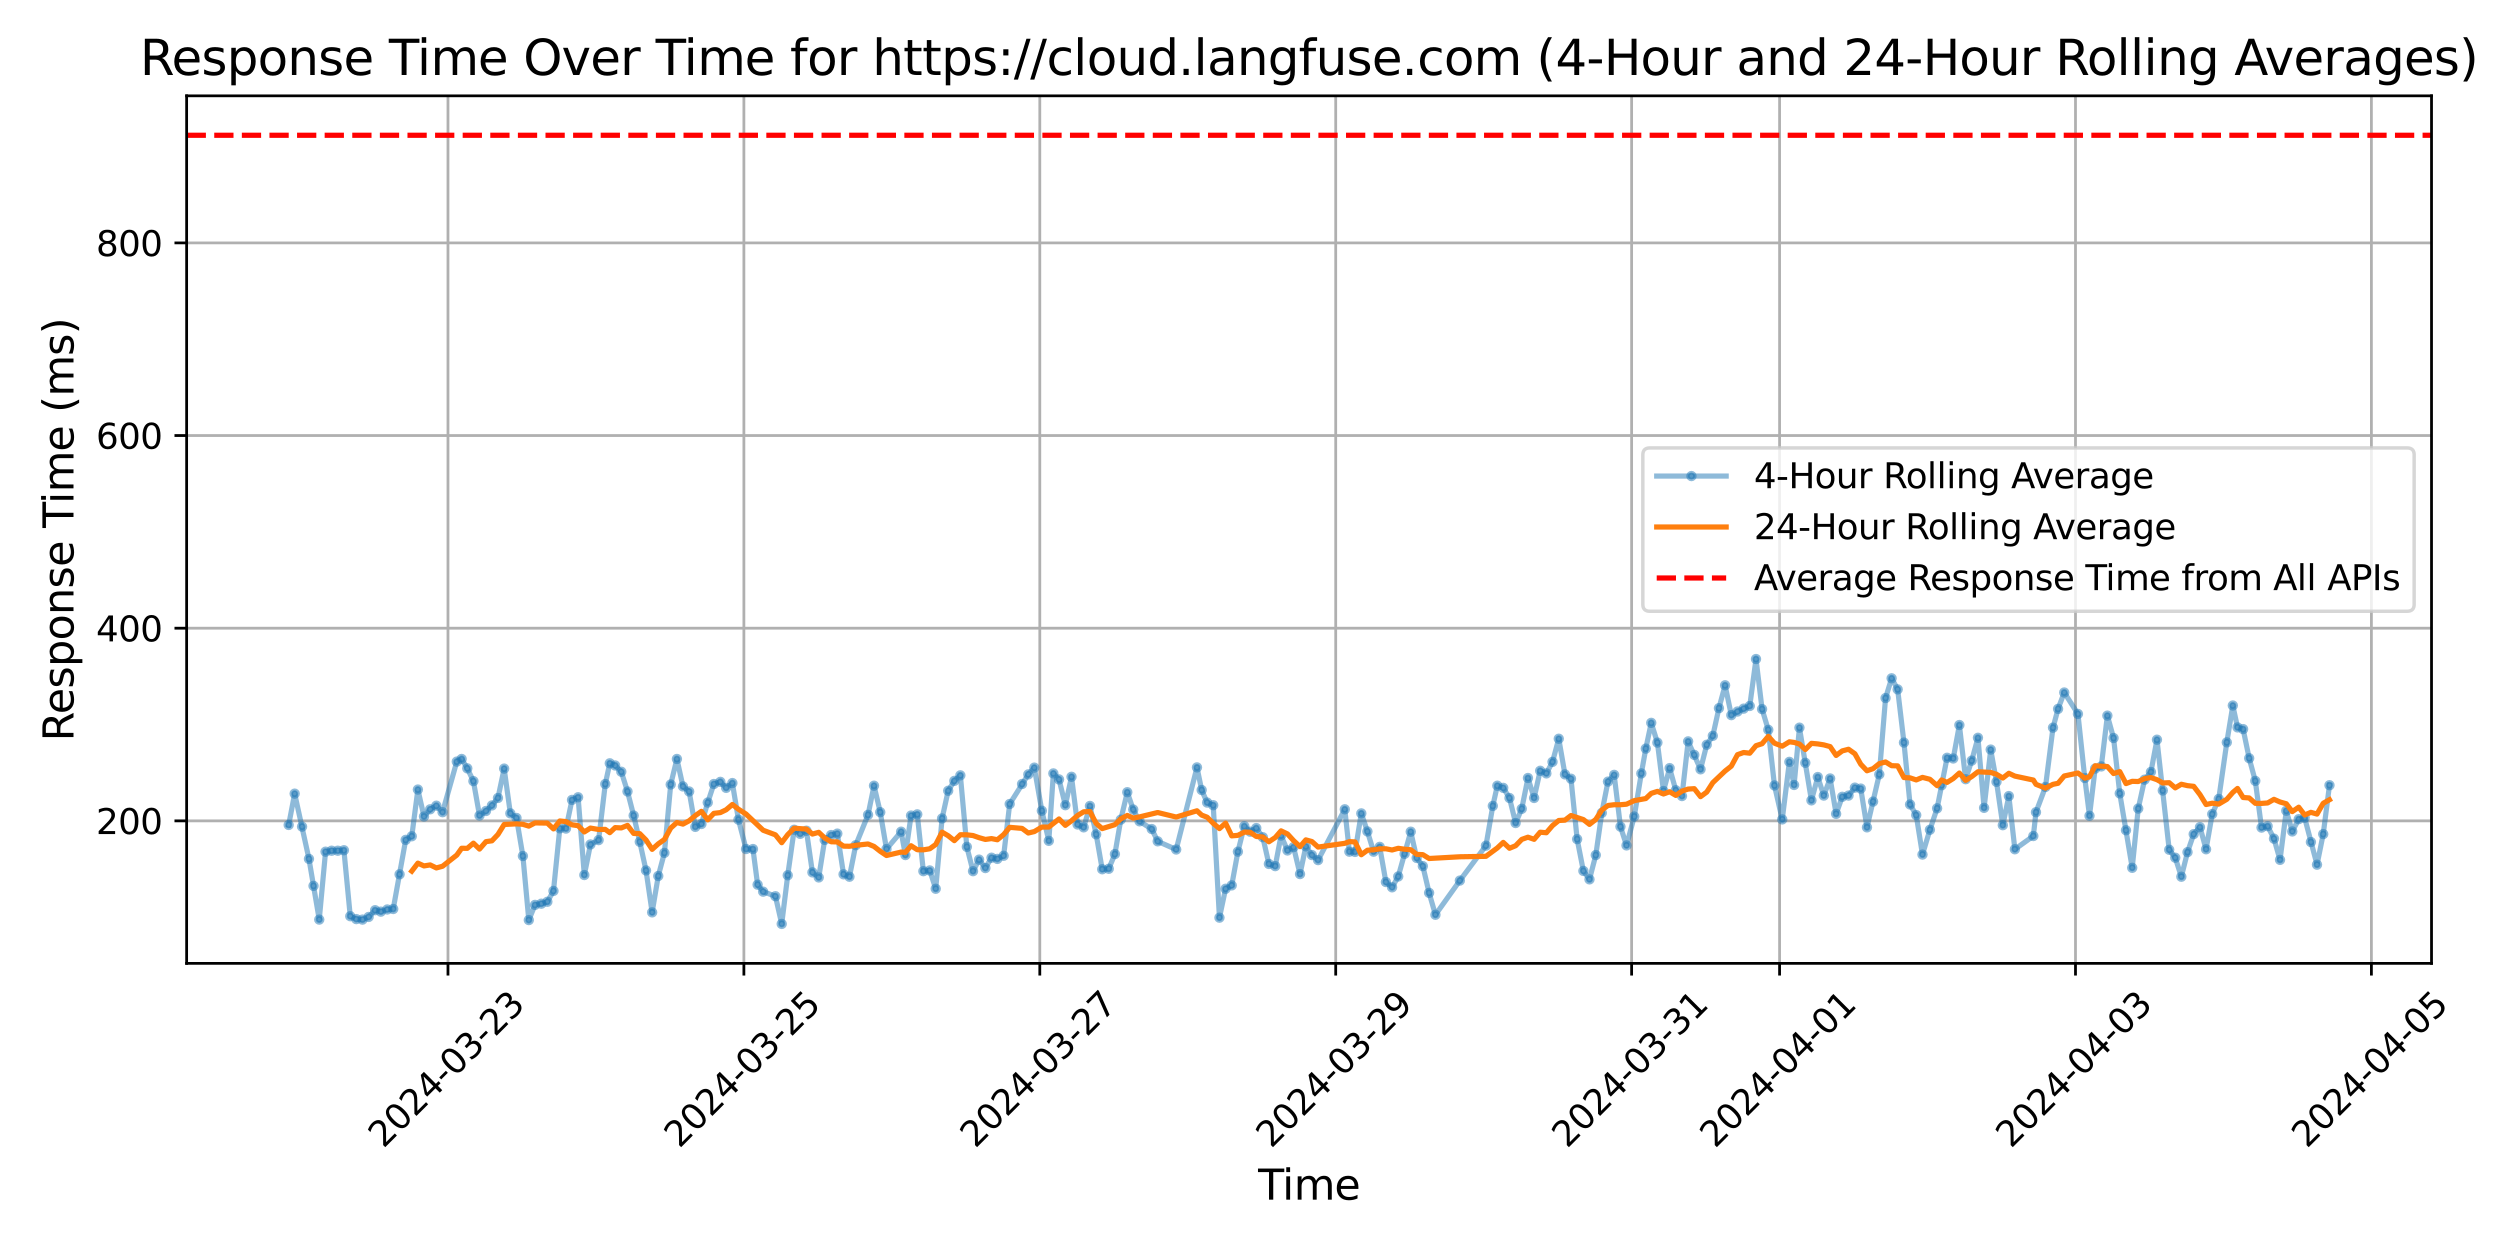 <?xml version="1.0" encoding="utf-8" standalone="no"?>
<!DOCTYPE svg PUBLIC "-//W3C//DTD SVG 1.1//EN"
  "http://www.w3.org/Graphics/SVG/1.1/DTD/svg11.dtd">
<svg xmlns:xlink="http://www.w3.org/1999/xlink" width="720pt" height="360pt" viewBox="0 0 720 360" xmlns="http://www.w3.org/2000/svg" version="1.1">
 <defs>
  <style type="text/css">*{stroke-linejoin: round; stroke-linecap: butt}</style>
 </defs>
 <g id="figure_1">
  <g id="patch_1">
   <path d="M 0 360 
L 720 360 
L 720 0 
L 0 0 
z
" style="fill: #ffffff"/>
  </g>
  <g id="axes_1">
   <g id="patch_2">
    <path d="M 53.75 277.447 
L 700.278 277.447 
L 700.278 27.6 
L 53.75 27.6 
z
" style="fill: #ffffff"/>
   </g>
   <g id="matplotlib.axis_1">
    <g id="xtick_1">
     <g id="line2d_1">
      <path d="M 129.016 277.447 
L 129.016 27.6 
" clip-path="url(#pcd675c2f98)" style="fill: none; stroke: #b0b0b0; stroke-width: 0.8; stroke-linecap: square"/>
     </g>
     <g id="line2d_2">
      <defs>
       <path id="m6296ff5dfd" d="M 0 0 
L 0 3.5 
" style="stroke: #000000; stroke-width: 0.8"/>
      </defs>
      <g>
       <use xlink:href="#m6296ff5dfd" x="129.016" y="277.447" style="stroke: #000000; stroke-width: 0.8"/>
      </g>
     </g>
     <g id="text_1">
      <!-- 2024-03-23 -->
      <g transform="translate(110.42 330.914) rotate(-45) scale(0.1 -0.1)">
       <defs>
        <path id="DejaVuSans-32" d="M 1228 531 
L 3431 531 
L 3431 0 
L 469 0 
L 469 531 
Q 828 903 1448 1529 
Q 2069 2156 2228 2338 
Q 2531 2678 2651 2914 
Q 2772 3150 2772 3378 
Q 2772 3750 2511 3984 
Q 2250 4219 1831 4219 
Q 1534 4219 1204 4116 
Q 875 4013 500 3803 
L 500 4441 
Q 881 4594 1212 4672 
Q 1544 4750 1819 4750 
Q 2544 4750 2975 4387 
Q 3406 4025 3406 3419 
Q 3406 3131 3298 2873 
Q 3191 2616 2906 2266 
Q 2828 2175 2409 1742 
Q 1991 1309 1228 531 
z
" transform="scale(0.016)"/>
        <path id="DejaVuSans-30" d="M 2034 4250 
Q 1547 4250 1301 3770 
Q 1056 3291 1056 2328 
Q 1056 1369 1301 889 
Q 1547 409 2034 409 
Q 2525 409 2770 889 
Q 3016 1369 3016 2328 
Q 3016 3291 2770 3770 
Q 2525 4250 2034 4250 
z
M 2034 4750 
Q 2819 4750 3233 4129 
Q 3647 3509 3647 2328 
Q 3647 1150 3233 529 
Q 2819 -91 2034 -91 
Q 1250 -91 836 529 
Q 422 1150 422 2328 
Q 422 3509 836 4129 
Q 1250 4750 2034 4750 
z
" transform="scale(0.016)"/>
        <path id="DejaVuSans-34" d="M 2419 4116 
L 825 1625 
L 2419 1625 
L 2419 4116 
z
M 2253 4666 
L 3047 4666 
L 3047 1625 
L 3713 1625 
L 3713 1100 
L 3047 1100 
L 3047 0 
L 2419 0 
L 2419 1100 
L 313 1100 
L 313 1709 
L 2253 4666 
z
" transform="scale(0.016)"/>
        <path id="DejaVuSans-2d" d="M 313 2009 
L 1997 2009 
L 1997 1497 
L 313 1497 
L 313 2009 
z
" transform="scale(0.016)"/>
        <path id="DejaVuSans-33" d="M 2597 2516 
Q 3050 2419 3304 2112 
Q 3559 1806 3559 1356 
Q 3559 666 3084 287 
Q 2609 -91 1734 -91 
Q 1441 -91 1130 -33 
Q 819 25 488 141 
L 488 750 
Q 750 597 1062 519 
Q 1375 441 1716 441 
Q 2309 441 2620 675 
Q 2931 909 2931 1356 
Q 2931 1769 2642 2001 
Q 2353 2234 1838 2234 
L 1294 2234 
L 1294 2753 
L 1863 2753 
Q 2328 2753 2575 2939 
Q 2822 3125 2822 3475 
Q 2822 3834 2567 4026 
Q 2313 4219 1838 4219 
Q 1578 4219 1281 4162 
Q 984 4106 628 3988 
L 628 4550 
Q 988 4650 1302 4700 
Q 1616 4750 1894 4750 
Q 2613 4750 3031 4423 
Q 3450 4097 3450 3541 
Q 3450 3153 3228 2886 
Q 3006 2619 2597 2516 
z
" transform="scale(0.016)"/>
       </defs>
       <use xlink:href="#DejaVuSans-32"/>
       <use xlink:href="#DejaVuSans-30" x="63.623"/>
       <use xlink:href="#DejaVuSans-32" x="127.246"/>
       <use xlink:href="#DejaVuSans-34" x="190.869"/>
       <use xlink:href="#DejaVuSans-2d" x="254.492"/>
       <use xlink:href="#DejaVuSans-30" x="290.576"/>
       <use xlink:href="#DejaVuSans-33" x="354.199"/>
       <use xlink:href="#DejaVuSans-2d" x="417.822"/>
       <use xlink:href="#DejaVuSans-32" x="453.906"/>
       <use xlink:href="#DejaVuSans-33" x="517.529"/>
      </g>
     </g>
    </g>
    <g id="xtick_2">
     <g id="line2d_3">
      <path d="M 214.238 277.447 
L 214.238 27.6 
" clip-path="url(#pcd675c2f98)" style="fill: none; stroke: #b0b0b0; stroke-width: 0.8; stroke-linecap: square"/>
     </g>
     <g id="line2d_4">
      <g>
       <use xlink:href="#m6296ff5dfd" x="214.238" y="277.447" style="stroke: #000000; stroke-width: 0.8"/>
      </g>
     </g>
     <g id="text_2">
      <!-- 2024-03-25 -->
      <g transform="translate(195.643 330.914) rotate(-45) scale(0.1 -0.1)">
       <defs>
        <path id="DejaVuSans-35" d="M 691 4666 
L 3169 4666 
L 3169 4134 
L 1269 4134 
L 1269 2991 
Q 1406 3038 1543 3061 
Q 1681 3084 1819 3084 
Q 2600 3084 3056 2656 
Q 3513 2228 3513 1497 
Q 3513 744 3044 326 
Q 2575 -91 1722 -91 
Q 1428 -91 1123 -41 
Q 819 9 494 109 
L 494 744 
Q 775 591 1075 516 
Q 1375 441 1709 441 
Q 2250 441 2565 725 
Q 2881 1009 2881 1497 
Q 2881 1984 2565 2268 
Q 2250 2553 1709 2553 
Q 1456 2553 1204 2497 
Q 953 2441 691 2322 
L 691 4666 
z
" transform="scale(0.016)"/>
       </defs>
       <use xlink:href="#DejaVuSans-32"/>
       <use xlink:href="#DejaVuSans-30" x="63.623"/>
       <use xlink:href="#DejaVuSans-32" x="127.246"/>
       <use xlink:href="#DejaVuSans-34" x="190.869"/>
       <use xlink:href="#DejaVuSans-2d" x="254.492"/>
       <use xlink:href="#DejaVuSans-30" x="290.576"/>
       <use xlink:href="#DejaVuSans-33" x="354.199"/>
       <use xlink:href="#DejaVuSans-2d" x="417.822"/>
       <use xlink:href="#DejaVuSans-32" x="453.906"/>
       <use xlink:href="#DejaVuSans-35" x="517.529"/>
      </g>
     </g>
    </g>
    <g id="xtick_3">
     <g id="line2d_5">
      <path d="M 299.461 277.447 
L 299.461 27.6 
" clip-path="url(#pcd675c2f98)" style="fill: none; stroke: #b0b0b0; stroke-width: 0.8; stroke-linecap: square"/>
     </g>
     <g id="line2d_6">
      <g>
       <use xlink:href="#m6296ff5dfd" x="299.461" y="277.447" style="stroke: #000000; stroke-width: 0.8"/>
      </g>
     </g>
     <g id="text_3">
      <!-- 2024-03-27 -->
      <g transform="translate(280.866 330.914) rotate(-45) scale(0.1 -0.1)">
       <defs>
        <path id="DejaVuSans-37" d="M 525 4666 
L 3525 4666 
L 3525 4397 
L 1831 0 
L 1172 0 
L 2766 4134 
L 525 4134 
L 525 4666 
z
" transform="scale(0.016)"/>
       </defs>
       <use xlink:href="#DejaVuSans-32"/>
       <use xlink:href="#DejaVuSans-30" x="63.623"/>
       <use xlink:href="#DejaVuSans-32" x="127.246"/>
       <use xlink:href="#DejaVuSans-34" x="190.869"/>
       <use xlink:href="#DejaVuSans-2d" x="254.492"/>
       <use xlink:href="#DejaVuSans-30" x="290.576"/>
       <use xlink:href="#DejaVuSans-33" x="354.199"/>
       <use xlink:href="#DejaVuSans-2d" x="417.822"/>
       <use xlink:href="#DejaVuSans-32" x="453.906"/>
       <use xlink:href="#DejaVuSans-37" x="517.529"/>
      </g>
     </g>
    </g>
    <g id="xtick_4">
     <g id="line2d_7">
      <path d="M 384.684 277.447 
L 384.684 27.6 
" clip-path="url(#pcd675c2f98)" style="fill: none; stroke: #b0b0b0; stroke-width: 0.8; stroke-linecap: square"/>
     </g>
     <g id="line2d_8">
      <g>
       <use xlink:href="#m6296ff5dfd" x="384.684" y="277.447" style="stroke: #000000; stroke-width: 0.8"/>
      </g>
     </g>
     <g id="text_4">
      <!-- 2024-03-29 -->
      <g transform="translate(366.088 330.914) rotate(-45) scale(0.1 -0.1)">
       <defs>
        <path id="DejaVuSans-39" d="M 703 97 
L 703 672 
Q 941 559 1184 500 
Q 1428 441 1663 441 
Q 2288 441 2617 861 
Q 2947 1281 2994 2138 
Q 2813 1869 2534 1725 
Q 2256 1581 1919 1581 
Q 1219 1581 811 2004 
Q 403 2428 403 3163 
Q 403 3881 828 4315 
Q 1253 4750 1959 4750 
Q 2769 4750 3195 4129 
Q 3622 3509 3622 2328 
Q 3622 1225 3098 567 
Q 2575 -91 1691 -91 
Q 1453 -91 1209 -44 
Q 966 3 703 97 
z
M 1959 2075 
Q 2384 2075 2632 2365 
Q 2881 2656 2881 3163 
Q 2881 3666 2632 3958 
Q 2384 4250 1959 4250 
Q 1534 4250 1286 3958 
Q 1038 3666 1038 3163 
Q 1038 2656 1286 2365 
Q 1534 2075 1959 2075 
z
" transform="scale(0.016)"/>
       </defs>
       <use xlink:href="#DejaVuSans-32"/>
       <use xlink:href="#DejaVuSans-30" x="63.623"/>
       <use xlink:href="#DejaVuSans-32" x="127.246"/>
       <use xlink:href="#DejaVuSans-34" x="190.869"/>
       <use xlink:href="#DejaVuSans-2d" x="254.492"/>
       <use xlink:href="#DejaVuSans-30" x="290.576"/>
       <use xlink:href="#DejaVuSans-33" x="354.199"/>
       <use xlink:href="#DejaVuSans-2d" x="417.822"/>
       <use xlink:href="#DejaVuSans-32" x="453.906"/>
       <use xlink:href="#DejaVuSans-39" x="517.529"/>
      </g>
     </g>
    </g>
    <g id="xtick_5">
     <g id="line2d_9">
      <path d="M 469.907 277.447 
L 469.907 27.6 
" clip-path="url(#pcd675c2f98)" style="fill: none; stroke: #b0b0b0; stroke-width: 0.8; stroke-linecap: square"/>
     </g>
     <g id="line2d_10">
      <g>
       <use xlink:href="#m6296ff5dfd" x="469.907" y="277.447" style="stroke: #000000; stroke-width: 0.8"/>
      </g>
     </g>
     <g id="text_5">
      <!-- 2024-03-31 -->
      <g transform="translate(451.311 330.914) rotate(-45) scale(0.1 -0.1)">
       <defs>
        <path id="DejaVuSans-31" d="M 794 531 
L 1825 531 
L 1825 4091 
L 703 3866 
L 703 4441 
L 1819 4666 
L 2450 4666 
L 2450 531 
L 3481 531 
L 3481 0 
L 794 0 
L 794 531 
z
" transform="scale(0.016)"/>
       </defs>
       <use xlink:href="#DejaVuSans-32"/>
       <use xlink:href="#DejaVuSans-30" x="63.623"/>
       <use xlink:href="#DejaVuSans-32" x="127.246"/>
       <use xlink:href="#DejaVuSans-34" x="190.869"/>
       <use xlink:href="#DejaVuSans-2d" x="254.492"/>
       <use xlink:href="#DejaVuSans-30" x="290.576"/>
       <use xlink:href="#DejaVuSans-33" x="354.199"/>
       <use xlink:href="#DejaVuSans-2d" x="417.822"/>
       <use xlink:href="#DejaVuSans-33" x="453.906"/>
       <use xlink:href="#DejaVuSans-31" x="517.529"/>
      </g>
     </g>
    </g>
    <g id="xtick_6">
     <g id="line2d_11">
      <path d="M 512.519 277.447 
L 512.519 27.6 
" clip-path="url(#pcd675c2f98)" style="fill: none; stroke: #b0b0b0; stroke-width: 0.8; stroke-linecap: square"/>
     </g>
     <g id="line2d_12">
      <g>
       <use xlink:href="#m6296ff5dfd" x="512.519" y="277.447" style="stroke: #000000; stroke-width: 0.8"/>
      </g>
     </g>
     <g id="text_6">
      <!-- 2024-04-01 -->
      <g transform="translate(493.923 330.914) rotate(-45) scale(0.1 -0.1)">
       <use xlink:href="#DejaVuSans-32"/>
       <use xlink:href="#DejaVuSans-30" x="63.623"/>
       <use xlink:href="#DejaVuSans-32" x="127.246"/>
       <use xlink:href="#DejaVuSans-34" x="190.869"/>
       <use xlink:href="#DejaVuSans-2d" x="254.492"/>
       <use xlink:href="#DejaVuSans-30" x="290.576"/>
       <use xlink:href="#DejaVuSans-34" x="354.199"/>
       <use xlink:href="#DejaVuSans-2d" x="417.822"/>
       <use xlink:href="#DejaVuSans-30" x="453.906"/>
       <use xlink:href="#DejaVuSans-31" x="517.529"/>
      </g>
     </g>
    </g>
    <g id="xtick_7">
     <g id="line2d_13">
      <path d="M 597.742 277.447 
L 597.742 27.6 
" clip-path="url(#pcd675c2f98)" style="fill: none; stroke: #b0b0b0; stroke-width: 0.8; stroke-linecap: square"/>
     </g>
     <g id="line2d_14">
      <g>
       <use xlink:href="#m6296ff5dfd" x="597.742" y="277.447" style="stroke: #000000; stroke-width: 0.8"/>
      </g>
     </g>
     <g id="text_7">
      <!-- 2024-04-03 -->
      <g transform="translate(579.146 330.914) rotate(-45) scale(0.1 -0.1)">
       <use xlink:href="#DejaVuSans-32"/>
       <use xlink:href="#DejaVuSans-30" x="63.623"/>
       <use xlink:href="#DejaVuSans-32" x="127.246"/>
       <use xlink:href="#DejaVuSans-34" x="190.869"/>
       <use xlink:href="#DejaVuSans-2d" x="254.492"/>
       <use xlink:href="#DejaVuSans-30" x="290.576"/>
       <use xlink:href="#DejaVuSans-34" x="354.199"/>
       <use xlink:href="#DejaVuSans-2d" x="417.822"/>
       <use xlink:href="#DejaVuSans-30" x="453.906"/>
       <use xlink:href="#DejaVuSans-33" x="517.529"/>
      </g>
     </g>
    </g>
    <g id="xtick_8">
     <g id="line2d_15">
      <path d="M 682.964 277.447 
L 682.964 27.6 
" clip-path="url(#pcd675c2f98)" style="fill: none; stroke: #b0b0b0; stroke-width: 0.8; stroke-linecap: square"/>
     </g>
     <g id="line2d_16">
      <g>
       <use xlink:href="#m6296ff5dfd" x="682.964" y="277.447" style="stroke: #000000; stroke-width: 0.8"/>
      </g>
     </g>
     <g id="text_8">
      <!-- 2024-04-05 -->
      <g transform="translate(664.369 330.914) rotate(-45) scale(0.1 -0.1)">
       <use xlink:href="#DejaVuSans-32"/>
       <use xlink:href="#DejaVuSans-30" x="63.623"/>
       <use xlink:href="#DejaVuSans-32" x="127.246"/>
       <use xlink:href="#DejaVuSans-34" x="190.869"/>
       <use xlink:href="#DejaVuSans-2d" x="254.492"/>
       <use xlink:href="#DejaVuSans-30" x="290.576"/>
       <use xlink:href="#DejaVuSans-34" x="354.199"/>
       <use xlink:href="#DejaVuSans-2d" x="417.822"/>
       <use xlink:href="#DejaVuSans-30" x="453.906"/>
       <use xlink:href="#DejaVuSans-35" x="517.529"/>
      </g>
     </g>
    </g>
    <g id="text_9">
     <!-- Time -->
     <g transform="translate(362.334 345.502) scale(0.12 -0.12)">
      <defs>
       <path id="DejaVuSans-54" d="M -19 4666 
L 3928 4666 
L 3928 4134 
L 2272 4134 
L 2272 0 
L 1638 0 
L 1638 4134 
L -19 4134 
L -19 4666 
z
" transform="scale(0.016)"/>
       <path id="DejaVuSans-69" d="M 603 3500 
L 1178 3500 
L 1178 0 
L 603 0 
L 603 3500 
z
M 603 4863 
L 1178 4863 
L 1178 4134 
L 603 4134 
L 603 4863 
z
" transform="scale(0.016)"/>
       <path id="DejaVuSans-6d" d="M 3328 2828 
Q 3544 3216 3844 3400 
Q 4144 3584 4550 3584 
Q 5097 3584 5394 3201 
Q 5691 2819 5691 2113 
L 5691 0 
L 5113 0 
L 5113 2094 
Q 5113 2597 4934 2840 
Q 4756 3084 4391 3084 
Q 3944 3084 3684 2787 
Q 3425 2491 3425 1978 
L 3425 0 
L 2847 0 
L 2847 2094 
Q 2847 2600 2669 2842 
Q 2491 3084 2119 3084 
Q 1678 3084 1418 2786 
Q 1159 2488 1159 1978 
L 1159 0 
L 581 0 
L 581 3500 
L 1159 3500 
L 1159 2956 
Q 1356 3278 1631 3431 
Q 1906 3584 2284 3584 
Q 2666 3584 2933 3390 
Q 3200 3197 3328 2828 
z
" transform="scale(0.016)"/>
       <path id="DejaVuSans-65" d="M 3597 1894 
L 3597 1613 
L 953 1613 
Q 991 1019 1311 708 
Q 1631 397 2203 397 
Q 2534 397 2845 478 
Q 3156 559 3463 722 
L 3463 178 
Q 3153 47 2828 -22 
Q 2503 -91 2169 -91 
Q 1331 -91 842 396 
Q 353 884 353 1716 
Q 353 2575 817 3079 
Q 1281 3584 2069 3584 
Q 2775 3584 3186 3129 
Q 3597 2675 3597 1894 
z
M 3022 2063 
Q 3016 2534 2758 2815 
Q 2500 3097 2075 3097 
Q 1594 3097 1305 2825 
Q 1016 2553 972 2059 
L 3022 2063 
z
" transform="scale(0.016)"/>
      </defs>
      <use xlink:href="#DejaVuSans-54"/>
      <use xlink:href="#DejaVuSans-69" x="57.959"/>
      <use xlink:href="#DejaVuSans-6d" x="85.742"/>
      <use xlink:href="#DejaVuSans-65" x="183.154"/>
     </g>
    </g>
   </g>
   <g id="matplotlib.axis_2">
    <g id="ytick_1">
     <g id="line2d_17">
      <path d="M 53.75 236.406 
L 700.278 236.406 
" clip-path="url(#pcd675c2f98)" style="fill: none; stroke: #b0b0b0; stroke-width: 0.8; stroke-linecap: square"/>
     </g>
     <g id="line2d_18">
      <defs>
       <path id="m804b82f95c" d="M 0 0 
L -3.5 0 
" style="stroke: #000000; stroke-width: 0.8"/>
      </defs>
      <g>
       <use xlink:href="#m804b82f95c" x="53.75" y="236.406" style="stroke: #000000; stroke-width: 0.8"/>
      </g>
     </g>
     <g id="text_10">
      <!-- 200 -->
      <g transform="translate(27.663 240.206) scale(0.1 -0.1)">
       <use xlink:href="#DejaVuSans-32"/>
       <use xlink:href="#DejaVuSans-30" x="63.623"/>
       <use xlink:href="#DejaVuSans-30" x="127.246"/>
      </g>
     </g>
    </g>
    <g id="ytick_2">
     <g id="line2d_19">
      <path d="M 53.75 180.923 
L 700.278 180.923 
" clip-path="url(#pcd675c2f98)" style="fill: none; stroke: #b0b0b0; stroke-width: 0.8; stroke-linecap: square"/>
     </g>
     <g id="line2d_20">
      <g>
       <use xlink:href="#m804b82f95c" x="53.75" y="180.923" style="stroke: #000000; stroke-width: 0.8"/>
      </g>
     </g>
     <g id="text_11">
      <!-- 400 -->
      <g transform="translate(27.663 184.722) scale(0.1 -0.1)">
       <use xlink:href="#DejaVuSans-34"/>
       <use xlink:href="#DejaVuSans-30" x="63.623"/>
       <use xlink:href="#DejaVuSans-30" x="127.246"/>
      </g>
     </g>
    </g>
    <g id="ytick_3">
     <g id="line2d_21">
      <path d="M 53.75 125.44 
L 700.278 125.44 
" clip-path="url(#pcd675c2f98)" style="fill: none; stroke: #b0b0b0; stroke-width: 0.8; stroke-linecap: square"/>
     </g>
     <g id="line2d_22">
      <g>
       <use xlink:href="#m804b82f95c" x="53.75" y="125.44" style="stroke: #000000; stroke-width: 0.8"/>
      </g>
     </g>
     <g id="text_12">
      <!-- 600 -->
      <g transform="translate(27.663 129.239) scale(0.1 -0.1)">
       <defs>
        <path id="DejaVuSans-36" d="M 2113 2584 
Q 1688 2584 1439 2293 
Q 1191 2003 1191 1497 
Q 1191 994 1439 701 
Q 1688 409 2113 409 
Q 2538 409 2786 701 
Q 3034 994 3034 1497 
Q 3034 2003 2786 2293 
Q 2538 2584 2113 2584 
z
M 3366 4563 
L 3366 3988 
Q 3128 4100 2886 4159 
Q 2644 4219 2406 4219 
Q 1781 4219 1451 3797 
Q 1122 3375 1075 2522 
Q 1259 2794 1537 2939 
Q 1816 3084 2150 3084 
Q 2853 3084 3261 2657 
Q 3669 2231 3669 1497 
Q 3669 778 3244 343 
Q 2819 -91 2113 -91 
Q 1303 -91 875 529 
Q 447 1150 447 2328 
Q 447 3434 972 4092 
Q 1497 4750 2381 4750 
Q 2619 4750 2861 4703 
Q 3103 4656 3366 4563 
z
" transform="scale(0.016)"/>
       </defs>
       <use xlink:href="#DejaVuSans-36"/>
       <use xlink:href="#DejaVuSans-30" x="63.623"/>
       <use xlink:href="#DejaVuSans-30" x="127.246"/>
      </g>
     </g>
    </g>
    <g id="ytick_4">
     <g id="line2d_23">
      <path d="M 53.75 69.956 
L 700.278 69.956 
" clip-path="url(#pcd675c2f98)" style="fill: none; stroke: #b0b0b0; stroke-width: 0.8; stroke-linecap: square"/>
     </g>
     <g id="line2d_24">
      <g>
       <use xlink:href="#m804b82f95c" x="53.75" y="69.956" style="stroke: #000000; stroke-width: 0.8"/>
      </g>
     </g>
     <g id="text_13">
      <!-- 800 -->
      <g transform="translate(27.663 73.755) scale(0.1 -0.1)">
       <defs>
        <path id="DejaVuSans-38" d="M 2034 2216 
Q 1584 2216 1326 1975 
Q 1069 1734 1069 1313 
Q 1069 891 1326 650 
Q 1584 409 2034 409 
Q 2484 409 2743 651 
Q 3003 894 3003 1313 
Q 3003 1734 2745 1975 
Q 2488 2216 2034 2216 
z
M 1403 2484 
Q 997 2584 770 2862 
Q 544 3141 544 3541 
Q 544 4100 942 4425 
Q 1341 4750 2034 4750 
Q 2731 4750 3128 4425 
Q 3525 4100 3525 3541 
Q 3525 3141 3298 2862 
Q 3072 2584 2669 2484 
Q 3125 2378 3379 2068 
Q 3634 1759 3634 1313 
Q 3634 634 3220 271 
Q 2806 -91 2034 -91 
Q 1263 -91 848 271 
Q 434 634 434 1313 
Q 434 1759 690 2068 
Q 947 2378 1403 2484 
z
M 1172 3481 
Q 1172 3119 1398 2916 
Q 1625 2713 2034 2713 
Q 2441 2713 2670 2916 
Q 2900 3119 2900 3481 
Q 2900 3844 2670 4047 
Q 2441 4250 2034 4250 
Q 1625 4250 1398 4047 
Q 1172 3844 1172 3481 
z
" transform="scale(0.016)"/>
       </defs>
       <use xlink:href="#DejaVuSans-38"/>
       <use xlink:href="#DejaVuSans-30" x="63.623"/>
       <use xlink:href="#DejaVuSans-30" x="127.246"/>
      </g>
     </g>
    </g>
    <g id="text_14">
     <!-- Response Time (ms) -->
     <g transform="translate(21.167 213.486) rotate(-90) scale(0.12 -0.12)">
      <defs>
       <path id="DejaVuSans-52" d="M 2841 2188 
Q 3044 2119 3236 1894 
Q 3428 1669 3622 1275 
L 4263 0 
L 3584 0 
L 2988 1197 
Q 2756 1666 2539 1819 
Q 2322 1972 1947 1972 
L 1259 1972 
L 1259 0 
L 628 0 
L 628 4666 
L 2053 4666 
Q 2853 4666 3247 4331 
Q 3641 3997 3641 3322 
Q 3641 2881 3436 2590 
Q 3231 2300 2841 2188 
z
M 1259 4147 
L 1259 2491 
L 2053 2491 
Q 2509 2491 2742 2702 
Q 2975 2913 2975 3322 
Q 2975 3731 2742 3939 
Q 2509 4147 2053 4147 
L 1259 4147 
z
" transform="scale(0.016)"/>
       <path id="DejaVuSans-73" d="M 2834 3397 
L 2834 2853 
Q 2591 2978 2328 3040 
Q 2066 3103 1784 3103 
Q 1356 3103 1142 2972 
Q 928 2841 928 2578 
Q 928 2378 1081 2264 
Q 1234 2150 1697 2047 
L 1894 2003 
Q 2506 1872 2764 1633 
Q 3022 1394 3022 966 
Q 3022 478 2636 193 
Q 2250 -91 1575 -91 
Q 1294 -91 989 -36 
Q 684 19 347 128 
L 347 722 
Q 666 556 975 473 
Q 1284 391 1588 391 
Q 1994 391 2212 530 
Q 2431 669 2431 922 
Q 2431 1156 2273 1281 
Q 2116 1406 1581 1522 
L 1381 1569 
Q 847 1681 609 1914 
Q 372 2147 372 2553 
Q 372 3047 722 3315 
Q 1072 3584 1716 3584 
Q 2034 3584 2315 3537 
Q 2597 3491 2834 3397 
z
" transform="scale(0.016)"/>
       <path id="DejaVuSans-70" d="M 1159 525 
L 1159 -1331 
L 581 -1331 
L 581 3500 
L 1159 3500 
L 1159 2969 
Q 1341 3281 1617 3432 
Q 1894 3584 2278 3584 
Q 2916 3584 3314 3078 
Q 3713 2572 3713 1747 
Q 3713 922 3314 415 
Q 2916 -91 2278 -91 
Q 1894 -91 1617 61 
Q 1341 213 1159 525 
z
M 3116 1747 
Q 3116 2381 2855 2742 
Q 2594 3103 2138 3103 
Q 1681 3103 1420 2742 
Q 1159 2381 1159 1747 
Q 1159 1113 1420 752 
Q 1681 391 2138 391 
Q 2594 391 2855 752 
Q 3116 1113 3116 1747 
z
" transform="scale(0.016)"/>
       <path id="DejaVuSans-6f" d="M 1959 3097 
Q 1497 3097 1228 2736 
Q 959 2375 959 1747 
Q 959 1119 1226 758 
Q 1494 397 1959 397 
Q 2419 397 2687 759 
Q 2956 1122 2956 1747 
Q 2956 2369 2687 2733 
Q 2419 3097 1959 3097 
z
M 1959 3584 
Q 2709 3584 3137 3096 
Q 3566 2609 3566 1747 
Q 3566 888 3137 398 
Q 2709 -91 1959 -91 
Q 1206 -91 779 398 
Q 353 888 353 1747 
Q 353 2609 779 3096 
Q 1206 3584 1959 3584 
z
" transform="scale(0.016)"/>
       <path id="DejaVuSans-6e" d="M 3513 2113 
L 3513 0 
L 2938 0 
L 2938 2094 
Q 2938 2591 2744 2837 
Q 2550 3084 2163 3084 
Q 1697 3084 1428 2787 
Q 1159 2491 1159 1978 
L 1159 0 
L 581 0 
L 581 3500 
L 1159 3500 
L 1159 2956 
Q 1366 3272 1645 3428 
Q 1925 3584 2291 3584 
Q 2894 3584 3203 3211 
Q 3513 2838 3513 2113 
z
" transform="scale(0.016)"/>
       <path id="DejaVuSans-20" transform="scale(0.016)"/>
       <path id="DejaVuSans-28" d="M 1984 4856 
Q 1566 4138 1362 3434 
Q 1159 2731 1159 2009 
Q 1159 1288 1364 580 
Q 1569 -128 1984 -844 
L 1484 -844 
Q 1016 -109 783 600 
Q 550 1309 550 2009 
Q 550 2706 781 3412 
Q 1013 4119 1484 4856 
L 1984 4856 
z
" transform="scale(0.016)"/>
       <path id="DejaVuSans-29" d="M 513 4856 
L 1013 4856 
Q 1481 4119 1714 3412 
Q 1947 2706 1947 2009 
Q 1947 1309 1714 600 
Q 1481 -109 1013 -844 
L 513 -844 
Q 928 -128 1133 580 
Q 1338 1288 1338 2009 
Q 1338 2731 1133 3434 
Q 928 4138 513 4856 
z
" transform="scale(0.016)"/>
      </defs>
      <use xlink:href="#DejaVuSans-52"/>
      <use xlink:href="#DejaVuSans-65" x="64.982"/>
      <use xlink:href="#DejaVuSans-73" x="126.506"/>
      <use xlink:href="#DejaVuSans-70" x="178.605"/>
      <use xlink:href="#DejaVuSans-6f" x="242.082"/>
      <use xlink:href="#DejaVuSans-6e" x="303.264"/>
      <use xlink:href="#DejaVuSans-73" x="366.643"/>
      <use xlink:href="#DejaVuSans-65" x="418.742"/>
      <use xlink:href="#DejaVuSans-20" x="480.266"/>
      <use xlink:href="#DejaVuSans-54" x="512.053"/>
      <use xlink:href="#DejaVuSans-69" x="570.012"/>
      <use xlink:href="#DejaVuSans-6d" x="597.795"/>
      <use xlink:href="#DejaVuSans-65" x="695.207"/>
      <use xlink:href="#DejaVuSans-20" x="756.73"/>
      <use xlink:href="#DejaVuSans-28" x="788.518"/>
      <use xlink:href="#DejaVuSans-6d" x="827.531"/>
      <use xlink:href="#DejaVuSans-73" x="924.943"/>
      <use xlink:href="#DejaVuSans-29" x="977.043"/>
     </g>
    </g>
   </g>
   <g id="line2d_25">
    <path d="M 83.138 237.585 
L 84.863 228.569 
L 88.98 247.364 
L 91.942 264.842 
L 93.759 245.284 
L 95.507 245.006 
L 97.284 245.006 
L 99.047 244.868 
L 100.873 263.871 
L 102.62 264.703 
L 104.397 264.842 
L 106.171 264.079 
L 108.026 262.137 
L 109.679 262.553 
L 111.537 261.929 
L 113.249 261.79 
L 116.837 241.885 
L 118.59 240.845 
L 120.351 227.39 
L 122.109 235.158 
L 123.889 233.077 
L 125.671 232.037 
L 127.456 233.91 
L 131.554 219.345 
L 132.953 218.582 
L 134.577 221.287 
L 136.343 224.963 
L 138.099 234.881 
L 139.963 233.563 
L 141.676 231.968 
L 143.411 229.818 
L 145.195 221.357 
L 146.982 234.256 
L 148.748 235.574 
L 150.593 246.532 
L 152.297 264.98 
L 154.087 260.611 
L 155.892 260.264 
L 157.636 259.709 
L 159.4 256.588 
L 161.219 238.556 
L 162.996 238.626 
L 164.738 230.373 
L 166.494 229.61 
L 168.286 252.011 
L 170.049 243.203 
L 172.398 241.955 
L 174.321 225.795 
L 175.616 219.831 
L 177.167 220.455 
L 178.933 222.258 
L 180.72 227.945 
L 182.494 234.881 
L 184.254 242.44 
L 186.051 250.693 
L 187.817 262.761 
L 189.578 252.288 
L 191.35 245.63 
L 193.164 225.934 
L 194.949 218.582 
L 196.692 226.489 
L 198.478 227.945 
L 200.25 238.14 
L 202.011 237.308 
L 203.829 231.135 
L 205.588 225.795 
L 207.458 225.171 
L 209.128 226.905 
L 210.924 225.518 
L 212.675 236.06 
L 214.865 244.521 
L 216.854 244.521 
L 218.193 254.785 
L 219.783 256.797 
L 223.324 258.114 
L 225.133 266.09 
L 226.867 252.08 
L 228.717 238.972 
L 230.459 240.152 
L 232.252 239.25 
L 233.976 251.248 
L 235.795 252.705 
L 237.509 241.885 
L 239.356 240.498 
L 241.148 240.082 
L 242.944 251.803 
L 244.638 252.497 
L 246.448 243.411 
L 249.998 234.673 
L 251.713 226.281 
L 253.514 233.91 
L 255.307 244.521 
L 259.521 239.527 
L 260.76 246.255 
L 262.381 234.881 
L 264.173 234.534 
L 265.929 250.901 
L 267.767 250.693 
L 269.489 255.964 
L 271.317 235.713 
L 273.077 227.737 
L 274.849 224.894 
L 276.583 223.298 
L 278.451 243.897 
L 280.229 250.901 
L 281.973 247.572 
L 283.787 250 
L 285.553 247.018 
L 287.237 247.364 
L 289.049 246.463 
L 290.791 231.552 
L 296.153 223.021 
L 297.881 221.079 
L 300.048 233.493 
L 302.059 242.163 
L 303.368 222.744 
L 305 224.477 
L 306.821 231.898 
L 308.596 223.715 
L 310.335 237.447 
L 312.1 238.279 
L 313.902 232.106 
L 315.695 240.29 
L 317.436 250.347 
L 319.322 250.208 
L 321.09 245.977 
L 322.786 236.06 
L 324.658 228.153 
L 326.371 233.147 
L 328.198 236.545 
L 331.706 238.764 
L 333.417 242.301 
L 338.743 244.66 
L 344.727 221.01 
L 346.082 227.529 
L 347.655 231.135 
L 349.41 231.898 
L 351.2 264.287 
L 352.963 255.964 
L 354.735 254.993 
L 356.514 245.284 
L 358.359 237.932 
L 360.054 239.527 
L 361.814 238.487 
L 363.693 241.122 
L 365.437 248.821 
L 367.265 249.445 
L 368.94 240.637 
L 370.796 244.937 
L 372.551 243.966 
L 374.405 251.734 
L 376.083 243.758 
L 377.826 246.255 
L 379.606 247.711 
L 387.3 233.077 
L 388.622 245.284 
L 390.249 245.353 
L 392.055 234.256 
L 393.816 239.458 
L 395.598 245.284 
L 397.355 243.897 
L 399.138 254.022 
L 400.92 255.548 
L 402.689 252.427 
L 406.292 239.527 
L 408.003 247.087 
L 409.777 249.445 
L 411.584 257.143 
L 413.405 263.455 
L 420.436 253.606 
L 427.952 243.55 
L 429.929 232.106 
L 431.228 226.281 
L 432.934 226.905 
L 434.732 229.818 
L 436.498 237.031 
L 438.263 232.939 
L 440.051 224.061 
L 441.826 229.818 
L 443.567 221.981 
L 445.354 222.744 
L 447.124 219.415 
L 448.923 212.757 
L 450.705 223.021 
L 452.439 224.269 
L 454.215 241.677 
L 456.014 250.832 
L 457.77 253.259 
L 459.588 246.255 
L 461.319 234.118 
L 463.094 225.102 
L 464.879 223.16 
L 466.69 238.071 
L 468.437 243.481 
L 470.663 235.158 
L 472.7 222.744 
L 473.989 215.6 
L 475.554 208.179 
L 477.332 213.866 
L 479.08 227.806 
L 480.858 221.218 
L 482.631 227.598 
L 484.414 229.263 
L 486.182 213.519 
L 489.753 221.565 
L 491.539 214.49 
L 493.288 211.924 
L 495.05 203.949 
L 496.828 197.36 
L 498.619 205.96 
L 500.401 204.92 
L 503.932 203.324 
L 505.729 189.8 
L 507.477 204.226 
L 509.265 210.19 
L 511.046 226.211 
L 513.286 235.99 
L 515.341 219.415 
L 516.699 226.073 
L 518.238 209.566 
L 521.69 230.511 
L 523.52 223.784 
L 525.254 229.124 
L 527.079 224.2 
L 528.805 234.395 
L 530.57 229.471 
L 532.377 229.124 
L 534.202 226.835 
L 535.895 227.113 
L 537.689 238.279 
L 541.24 223.021 
L 543.041 201.036 
L 544.786 195.349 
L 546.526 198.539 
L 548.338 213.866 
L 550.097 231.69 
L 551.871 234.742 
L 553.673 246.116 
L 555.811 238.972 
L 557.887 232.8 
L 560.755 218.236 
L 562.533 218.444 
L 564.3 208.803 
L 566.103 224.408 
L 567.849 219.068 
L 569.65 212.479 
L 571.418 232.661 
L 573.324 215.878 
L 574.992 225.171 
L 576.807 237.655 
L 578.549 229.263 
L 580.282 244.59 
L 585.598 240.776 
L 586.362 233.91 
L 589.095 226.627 
L 591.267 209.566 
L 592.724 204.157 
L 594.5 199.441 
L 598.447 205.613 
L 600.415 224.061 
L 601.775 234.95 
L 603.399 221.357 
L 605.17 220.732 
L 606.923 206.099 
L 608.706 212.549 
L 610.488 228.5 
L 614.076 249.93 
L 615.811 232.869 
L 617.641 224.547 
L 619.464 222.327 
L 621.205 213.034 
L 624.73 244.729 
L 626.472 247.018 
L 628.226 252.497 
L 630.004 245.422 
L 631.784 240.221 
L 633.586 238.21 
L 635.349 244.59 
L 637.114 234.464 
L 638.995 230.095 
L 641.321 213.797 
L 643.05 203.186 
L 644.406 209.497 
L 646.016 209.982 
L 647.762 218.374 
L 649.524 224.894 
L 651.32 238.348 
L 653.082 237.932 
L 654.904 241.539 
L 656.649 247.642 
L 658.45 233.493 
L 660.174 239.458 
L 662.033 235.921 
L 663.74 235.505 
L 667.3 249.029 
L 669.088 240.221 
L 670.89 226.142 
L 670.89 226.142 
" clip-path="url(#pcd675c2f98)" style="fill: none; stroke: #1f77b4; stroke-opacity: 0.5; stroke-width: 1.5; stroke-linecap: square"/>
    <defs>
     <path id="m641e488b8e" d="M 0 1 
C 0.265 1 0.52 0.895 0.707 0.707 
C 0.895 0.52 1 0.265 1 0 
C 1 -0.265 0.895 -0.52 0.707 -0.707 
C 0.52 -0.895 0.265 -1 0 -1 
C -0.265 -1 -0.52 -0.895 -0.707 -0.707 
C -0.895 -0.52 -1 -0.265 -1 0 
C -1 0.265 -0.895 0.52 -0.707 0.707 
C -0.52 0.895 -0.265 1 0 1 
z
" style="stroke: #1f77b4; stroke-opacity: 0.5"/>
    </defs>
    <g clip-path="url(#pcd675c2f98)">
     <use xlink:href="#m641e488b8e" x="83.138" y="237.585" style="fill: #1f77b4; fill-opacity: 0.5; stroke: #1f77b4; stroke-opacity: 0.5"/>
     <use xlink:href="#m641e488b8e" x="84.863" y="228.569" style="fill: #1f77b4; fill-opacity: 0.5; stroke: #1f77b4; stroke-opacity: 0.5"/>
     <use xlink:href="#m641e488b8e" x="86.995" y="238.071" style="fill: #1f77b4; fill-opacity: 0.5; stroke: #1f77b4; stroke-opacity: 0.5"/>
     <use xlink:href="#m641e488b8e" x="88.98" y="247.364" style="fill: #1f77b4; fill-opacity: 0.5; stroke: #1f77b4; stroke-opacity: 0.5"/>
     <use xlink:href="#m641e488b8e" x="90.292" y="255.132" style="fill: #1f77b4; fill-opacity: 0.5; stroke: #1f77b4; stroke-opacity: 0.5"/>
     <use xlink:href="#m641e488b8e" x="91.942" y="264.842" style="fill: #1f77b4; fill-opacity: 0.5; stroke: #1f77b4; stroke-opacity: 0.5"/>
     <use xlink:href="#m641e488b8e" x="93.759" y="245.284" style="fill: #1f77b4; fill-opacity: 0.5; stroke: #1f77b4; stroke-opacity: 0.5"/>
     <use xlink:href="#m641e488b8e" x="95.507" y="245.006" style="fill: #1f77b4; fill-opacity: 0.5; stroke: #1f77b4; stroke-opacity: 0.5"/>
     <use xlink:href="#m641e488b8e" x="97.284" y="245.006" style="fill: #1f77b4; fill-opacity: 0.5; stroke: #1f77b4; stroke-opacity: 0.5"/>
     <use xlink:href="#m641e488b8e" x="99.047" y="244.868" style="fill: #1f77b4; fill-opacity: 0.5; stroke: #1f77b4; stroke-opacity: 0.5"/>
     <use xlink:href="#m641e488b8e" x="100.873" y="263.871" style="fill: #1f77b4; fill-opacity: 0.5; stroke: #1f77b4; stroke-opacity: 0.5"/>
     <use xlink:href="#m641e488b8e" x="102.62" y="264.703" style="fill: #1f77b4; fill-opacity: 0.5; stroke: #1f77b4; stroke-opacity: 0.5"/>
     <use xlink:href="#m641e488b8e" x="104.397" y="264.842" style="fill: #1f77b4; fill-opacity: 0.5; stroke: #1f77b4; stroke-opacity: 0.5"/>
     <use xlink:href="#m641e488b8e" x="106.171" y="264.079" style="fill: #1f77b4; fill-opacity: 0.5; stroke: #1f77b4; stroke-opacity: 0.5"/>
     <use xlink:href="#m641e488b8e" x="108.026" y="262.137" style="fill: #1f77b4; fill-opacity: 0.5; stroke: #1f77b4; stroke-opacity: 0.5"/>
     <use xlink:href="#m641e488b8e" x="109.679" y="262.553" style="fill: #1f77b4; fill-opacity: 0.5; stroke: #1f77b4; stroke-opacity: 0.5"/>
     <use xlink:href="#m641e488b8e" x="111.537" y="261.929" style="fill: #1f77b4; fill-opacity: 0.5; stroke: #1f77b4; stroke-opacity: 0.5"/>
     <use xlink:href="#m641e488b8e" x="113.249" y="261.79" style="fill: #1f77b4; fill-opacity: 0.5; stroke: #1f77b4; stroke-opacity: 0.5"/>
     <use xlink:href="#m641e488b8e" x="115.078" y="251.803" style="fill: #1f77b4; fill-opacity: 0.5; stroke: #1f77b4; stroke-opacity: 0.5"/>
     <use xlink:href="#m641e488b8e" x="116.837" y="241.885" style="fill: #1f77b4; fill-opacity: 0.5; stroke: #1f77b4; stroke-opacity: 0.5"/>
     <use xlink:href="#m641e488b8e" x="118.59" y="240.845" style="fill: #1f77b4; fill-opacity: 0.5; stroke: #1f77b4; stroke-opacity: 0.5"/>
     <use xlink:href="#m641e488b8e" x="120.351" y="227.39" style="fill: #1f77b4; fill-opacity: 0.5; stroke: #1f77b4; stroke-opacity: 0.5"/>
     <use xlink:href="#m641e488b8e" x="122.109" y="235.158" style="fill: #1f77b4; fill-opacity: 0.5; stroke: #1f77b4; stroke-opacity: 0.5"/>
     <use xlink:href="#m641e488b8e" x="123.889" y="233.077" style="fill: #1f77b4; fill-opacity: 0.5; stroke: #1f77b4; stroke-opacity: 0.5"/>
     <use xlink:href="#m641e488b8e" x="125.671" y="232.037" style="fill: #1f77b4; fill-opacity: 0.5; stroke: #1f77b4; stroke-opacity: 0.5"/>
     <use xlink:href="#m641e488b8e" x="127.456" y="233.91" style="fill: #1f77b4; fill-opacity: 0.5; stroke: #1f77b4; stroke-opacity: 0.5"/>
     <use xlink:href="#m641e488b8e" x="131.554" y="219.345" style="fill: #1f77b4; fill-opacity: 0.5; stroke: #1f77b4; stroke-opacity: 0.5"/>
     <use xlink:href="#m641e488b8e" x="132.953" y="218.582" style="fill: #1f77b4; fill-opacity: 0.5; stroke: #1f77b4; stroke-opacity: 0.5"/>
     <use xlink:href="#m641e488b8e" x="134.577" y="221.287" style="fill: #1f77b4; fill-opacity: 0.5; stroke: #1f77b4; stroke-opacity: 0.5"/>
     <use xlink:href="#m641e488b8e" x="136.343" y="224.963" style="fill: #1f77b4; fill-opacity: 0.5; stroke: #1f77b4; stroke-opacity: 0.5"/>
     <use xlink:href="#m641e488b8e" x="138.099" y="234.881" style="fill: #1f77b4; fill-opacity: 0.5; stroke: #1f77b4; stroke-opacity: 0.5"/>
     <use xlink:href="#m641e488b8e" x="139.963" y="233.563" style="fill: #1f77b4; fill-opacity: 0.5; stroke: #1f77b4; stroke-opacity: 0.5"/>
     <use xlink:href="#m641e488b8e" x="141.676" y="231.968" style="fill: #1f77b4; fill-opacity: 0.5; stroke: #1f77b4; stroke-opacity: 0.5"/>
     <use xlink:href="#m641e488b8e" x="143.411" y="229.818" style="fill: #1f77b4; fill-opacity: 0.5; stroke: #1f77b4; stroke-opacity: 0.5"/>
     <use xlink:href="#m641e488b8e" x="145.195" y="221.357" style="fill: #1f77b4; fill-opacity: 0.5; stroke: #1f77b4; stroke-opacity: 0.5"/>
     <use xlink:href="#m641e488b8e" x="146.982" y="234.256" style="fill: #1f77b4; fill-opacity: 0.5; stroke: #1f77b4; stroke-opacity: 0.5"/>
     <use xlink:href="#m641e488b8e" x="148.748" y="235.574" style="fill: #1f77b4; fill-opacity: 0.5; stroke: #1f77b4; stroke-opacity: 0.5"/>
     <use xlink:href="#m641e488b8e" x="150.593" y="246.532" style="fill: #1f77b4; fill-opacity: 0.5; stroke: #1f77b4; stroke-opacity: 0.5"/>
     <use xlink:href="#m641e488b8e" x="152.297" y="264.98" style="fill: #1f77b4; fill-opacity: 0.5; stroke: #1f77b4; stroke-opacity: 0.5"/>
     <use xlink:href="#m641e488b8e" x="154.087" y="260.611" style="fill: #1f77b4; fill-opacity: 0.5; stroke: #1f77b4; stroke-opacity: 0.5"/>
     <use xlink:href="#m641e488b8e" x="155.892" y="260.264" style="fill: #1f77b4; fill-opacity: 0.5; stroke: #1f77b4; stroke-opacity: 0.5"/>
     <use xlink:href="#m641e488b8e" x="157.636" y="259.709" style="fill: #1f77b4; fill-opacity: 0.5; stroke: #1f77b4; stroke-opacity: 0.5"/>
     <use xlink:href="#m641e488b8e" x="159.4" y="256.588" style="fill: #1f77b4; fill-opacity: 0.5; stroke: #1f77b4; stroke-opacity: 0.5"/>
     <use xlink:href="#m641e488b8e" x="161.219" y="238.556" style="fill: #1f77b4; fill-opacity: 0.5; stroke: #1f77b4; stroke-opacity: 0.5"/>
     <use xlink:href="#m641e488b8e" x="162.996" y="238.626" style="fill: #1f77b4; fill-opacity: 0.5; stroke: #1f77b4; stroke-opacity: 0.5"/>
     <use xlink:href="#m641e488b8e" x="164.738" y="230.373" style="fill: #1f77b4; fill-opacity: 0.5; stroke: #1f77b4; stroke-opacity: 0.5"/>
     <use xlink:href="#m641e488b8e" x="166.494" y="229.61" style="fill: #1f77b4; fill-opacity: 0.5; stroke: #1f77b4; stroke-opacity: 0.5"/>
     <use xlink:href="#m641e488b8e" x="168.286" y="252.011" style="fill: #1f77b4; fill-opacity: 0.5; stroke: #1f77b4; stroke-opacity: 0.5"/>
     <use xlink:href="#m641e488b8e" x="170.049" y="243.203" style="fill: #1f77b4; fill-opacity: 0.5; stroke: #1f77b4; stroke-opacity: 0.5"/>
     <use xlink:href="#m641e488b8e" x="172.398" y="241.955" style="fill: #1f77b4; fill-opacity: 0.5; stroke: #1f77b4; stroke-opacity: 0.5"/>
     <use xlink:href="#m641e488b8e" x="174.321" y="225.795" style="fill: #1f77b4; fill-opacity: 0.5; stroke: #1f77b4; stroke-opacity: 0.5"/>
     <use xlink:href="#m641e488b8e" x="175.616" y="219.831" style="fill: #1f77b4; fill-opacity: 0.5; stroke: #1f77b4; stroke-opacity: 0.5"/>
     <use xlink:href="#m641e488b8e" x="177.167" y="220.455" style="fill: #1f77b4; fill-opacity: 0.5; stroke: #1f77b4; stroke-opacity: 0.5"/>
     <use xlink:href="#m641e488b8e" x="178.933" y="222.258" style="fill: #1f77b4; fill-opacity: 0.5; stroke: #1f77b4; stroke-opacity: 0.5"/>
     <use xlink:href="#m641e488b8e" x="180.72" y="227.945" style="fill: #1f77b4; fill-opacity: 0.5; stroke: #1f77b4; stroke-opacity: 0.5"/>
     <use xlink:href="#m641e488b8e" x="182.494" y="234.881" style="fill: #1f77b4; fill-opacity: 0.5; stroke: #1f77b4; stroke-opacity: 0.5"/>
     <use xlink:href="#m641e488b8e" x="184.254" y="242.44" style="fill: #1f77b4; fill-opacity: 0.5; stroke: #1f77b4; stroke-opacity: 0.5"/>
     <use xlink:href="#m641e488b8e" x="186.051" y="250.693" style="fill: #1f77b4; fill-opacity: 0.5; stroke: #1f77b4; stroke-opacity: 0.5"/>
     <use xlink:href="#m641e488b8e" x="187.817" y="262.761" style="fill: #1f77b4; fill-opacity: 0.5; stroke: #1f77b4; stroke-opacity: 0.5"/>
     <use xlink:href="#m641e488b8e" x="189.578" y="252.288" style="fill: #1f77b4; fill-opacity: 0.5; stroke: #1f77b4; stroke-opacity: 0.5"/>
     <use xlink:href="#m641e488b8e" x="191.35" y="245.63" style="fill: #1f77b4; fill-opacity: 0.5; stroke: #1f77b4; stroke-opacity: 0.5"/>
     <use xlink:href="#m641e488b8e" x="193.164" y="225.934" style="fill: #1f77b4; fill-opacity: 0.5; stroke: #1f77b4; stroke-opacity: 0.5"/>
     <use xlink:href="#m641e488b8e" x="194.949" y="218.582" style="fill: #1f77b4; fill-opacity: 0.5; stroke: #1f77b4; stroke-opacity: 0.5"/>
     <use xlink:href="#m641e488b8e" x="196.692" y="226.489" style="fill: #1f77b4; fill-opacity: 0.5; stroke: #1f77b4; stroke-opacity: 0.5"/>
     <use xlink:href="#m641e488b8e" x="198.478" y="227.945" style="fill: #1f77b4; fill-opacity: 0.5; stroke: #1f77b4; stroke-opacity: 0.5"/>
     <use xlink:href="#m641e488b8e" x="200.25" y="238.14" style="fill: #1f77b4; fill-opacity: 0.5; stroke: #1f77b4; stroke-opacity: 0.5"/>
     <use xlink:href="#m641e488b8e" x="202.011" y="237.308" style="fill: #1f77b4; fill-opacity: 0.5; stroke: #1f77b4; stroke-opacity: 0.5"/>
     <use xlink:href="#m641e488b8e" x="203.829" y="231.135" style="fill: #1f77b4; fill-opacity: 0.5; stroke: #1f77b4; stroke-opacity: 0.5"/>
     <use xlink:href="#m641e488b8e" x="205.588" y="225.795" style="fill: #1f77b4; fill-opacity: 0.5; stroke: #1f77b4; stroke-opacity: 0.5"/>
     <use xlink:href="#m641e488b8e" x="207.458" y="225.171" style="fill: #1f77b4; fill-opacity: 0.5; stroke: #1f77b4; stroke-opacity: 0.5"/>
     <use xlink:href="#m641e488b8e" x="209.128" y="226.905" style="fill: #1f77b4; fill-opacity: 0.5; stroke: #1f77b4; stroke-opacity: 0.5"/>
     <use xlink:href="#m641e488b8e" x="210.924" y="225.518" style="fill: #1f77b4; fill-opacity: 0.5; stroke: #1f77b4; stroke-opacity: 0.5"/>
     <use xlink:href="#m641e488b8e" x="212.675" y="236.06" style="fill: #1f77b4; fill-opacity: 0.5; stroke: #1f77b4; stroke-opacity: 0.5"/>
     <use xlink:href="#m641e488b8e" x="214.865" y="244.521" style="fill: #1f77b4; fill-opacity: 0.5; stroke: #1f77b4; stroke-opacity: 0.5"/>
     <use xlink:href="#m641e488b8e" x="216.854" y="244.521" style="fill: #1f77b4; fill-opacity: 0.5; stroke: #1f77b4; stroke-opacity: 0.5"/>
     <use xlink:href="#m641e488b8e" x="218.193" y="254.785" style="fill: #1f77b4; fill-opacity: 0.5; stroke: #1f77b4; stroke-opacity: 0.5"/>
     <use xlink:href="#m641e488b8e" x="219.783" y="256.797" style="fill: #1f77b4; fill-opacity: 0.5; stroke: #1f77b4; stroke-opacity: 0.5"/>
     <use xlink:href="#m641e488b8e" x="223.324" y="258.114" style="fill: #1f77b4; fill-opacity: 0.5; stroke: #1f77b4; stroke-opacity: 0.5"/>
     <use xlink:href="#m641e488b8e" x="225.133" y="266.09" style="fill: #1f77b4; fill-opacity: 0.5; stroke: #1f77b4; stroke-opacity: 0.5"/>
     <use xlink:href="#m641e488b8e" x="226.867" y="252.08" style="fill: #1f77b4; fill-opacity: 0.5; stroke: #1f77b4; stroke-opacity: 0.5"/>
     <use xlink:href="#m641e488b8e" x="228.717" y="238.972" style="fill: #1f77b4; fill-opacity: 0.5; stroke: #1f77b4; stroke-opacity: 0.5"/>
     <use xlink:href="#m641e488b8e" x="230.459" y="240.152" style="fill: #1f77b4; fill-opacity: 0.5; stroke: #1f77b4; stroke-opacity: 0.5"/>
     <use xlink:href="#m641e488b8e" x="232.252" y="239.25" style="fill: #1f77b4; fill-opacity: 0.5; stroke: #1f77b4; stroke-opacity: 0.5"/>
     <use xlink:href="#m641e488b8e" x="233.976" y="251.248" style="fill: #1f77b4; fill-opacity: 0.5; stroke: #1f77b4; stroke-opacity: 0.5"/>
     <use xlink:href="#m641e488b8e" x="235.795" y="252.705" style="fill: #1f77b4; fill-opacity: 0.5; stroke: #1f77b4; stroke-opacity: 0.5"/>
     <use xlink:href="#m641e488b8e" x="237.509" y="241.885" style="fill: #1f77b4; fill-opacity: 0.5; stroke: #1f77b4; stroke-opacity: 0.5"/>
     <use xlink:href="#m641e488b8e" x="239.356" y="240.498" style="fill: #1f77b4; fill-opacity: 0.5; stroke: #1f77b4; stroke-opacity: 0.5"/>
     <use xlink:href="#m641e488b8e" x="241.148" y="240.082" style="fill: #1f77b4; fill-opacity: 0.5; stroke: #1f77b4; stroke-opacity: 0.5"/>
     <use xlink:href="#m641e488b8e" x="242.944" y="251.803" style="fill: #1f77b4; fill-opacity: 0.5; stroke: #1f77b4; stroke-opacity: 0.5"/>
     <use xlink:href="#m641e488b8e" x="244.638" y="252.497" style="fill: #1f77b4; fill-opacity: 0.5; stroke: #1f77b4; stroke-opacity: 0.5"/>
     <use xlink:href="#m641e488b8e" x="246.448" y="243.411" style="fill: #1f77b4; fill-opacity: 0.5; stroke: #1f77b4; stroke-opacity: 0.5"/>
     <use xlink:href="#m641e488b8e" x="249.998" y="234.673" style="fill: #1f77b4; fill-opacity: 0.5; stroke: #1f77b4; stroke-opacity: 0.5"/>
     <use xlink:href="#m641e488b8e" x="251.713" y="226.281" style="fill: #1f77b4; fill-opacity: 0.5; stroke: #1f77b4; stroke-opacity: 0.5"/>
     <use xlink:href="#m641e488b8e" x="253.514" y="233.91" style="fill: #1f77b4; fill-opacity: 0.5; stroke: #1f77b4; stroke-opacity: 0.5"/>
     <use xlink:href="#m641e488b8e" x="255.307" y="244.521" style="fill: #1f77b4; fill-opacity: 0.5; stroke: #1f77b4; stroke-opacity: 0.5"/>
     <use xlink:href="#m641e488b8e" x="259.521" y="239.527" style="fill: #1f77b4; fill-opacity: 0.5; stroke: #1f77b4; stroke-opacity: 0.5"/>
     <use xlink:href="#m641e488b8e" x="260.76" y="246.255" style="fill: #1f77b4; fill-opacity: 0.5; stroke: #1f77b4; stroke-opacity: 0.5"/>
     <use xlink:href="#m641e488b8e" x="262.381" y="234.881" style="fill: #1f77b4; fill-opacity: 0.5; stroke: #1f77b4; stroke-opacity: 0.5"/>
     <use xlink:href="#m641e488b8e" x="264.173" y="234.534" style="fill: #1f77b4; fill-opacity: 0.5; stroke: #1f77b4; stroke-opacity: 0.5"/>
     <use xlink:href="#m641e488b8e" x="265.929" y="250.901" style="fill: #1f77b4; fill-opacity: 0.5; stroke: #1f77b4; stroke-opacity: 0.5"/>
     <use xlink:href="#m641e488b8e" x="267.767" y="250.693" style="fill: #1f77b4; fill-opacity: 0.5; stroke: #1f77b4; stroke-opacity: 0.5"/>
     <use xlink:href="#m641e488b8e" x="269.489" y="255.964" style="fill: #1f77b4; fill-opacity: 0.5; stroke: #1f77b4; stroke-opacity: 0.5"/>
     <use xlink:href="#m641e488b8e" x="271.317" y="235.713" style="fill: #1f77b4; fill-opacity: 0.5; stroke: #1f77b4; stroke-opacity: 0.5"/>
     <use xlink:href="#m641e488b8e" x="273.077" y="227.737" style="fill: #1f77b4; fill-opacity: 0.5; stroke: #1f77b4; stroke-opacity: 0.5"/>
     <use xlink:href="#m641e488b8e" x="274.849" y="224.894" style="fill: #1f77b4; fill-opacity: 0.5; stroke: #1f77b4; stroke-opacity: 0.5"/>
     <use xlink:href="#m641e488b8e" x="276.583" y="223.298" style="fill: #1f77b4; fill-opacity: 0.5; stroke: #1f77b4; stroke-opacity: 0.5"/>
     <use xlink:href="#m641e488b8e" x="278.451" y="243.897" style="fill: #1f77b4; fill-opacity: 0.5; stroke: #1f77b4; stroke-opacity: 0.5"/>
     <use xlink:href="#m641e488b8e" x="280.229" y="250.901" style="fill: #1f77b4; fill-opacity: 0.5; stroke: #1f77b4; stroke-opacity: 0.5"/>
     <use xlink:href="#m641e488b8e" x="281.973" y="247.572" style="fill: #1f77b4; fill-opacity: 0.5; stroke: #1f77b4; stroke-opacity: 0.5"/>
     <use xlink:href="#m641e488b8e" x="283.787" y="250" style="fill: #1f77b4; fill-opacity: 0.5; stroke: #1f77b4; stroke-opacity: 0.5"/>
     <use xlink:href="#m641e488b8e" x="285.553" y="247.018" style="fill: #1f77b4; fill-opacity: 0.5; stroke: #1f77b4; stroke-opacity: 0.5"/>
     <use xlink:href="#m641e488b8e" x="287.237" y="247.364" style="fill: #1f77b4; fill-opacity: 0.5; stroke: #1f77b4; stroke-opacity: 0.5"/>
     <use xlink:href="#m641e488b8e" x="289.049" y="246.463" style="fill: #1f77b4; fill-opacity: 0.5; stroke: #1f77b4; stroke-opacity: 0.5"/>
     <use xlink:href="#m641e488b8e" x="290.791" y="231.552" style="fill: #1f77b4; fill-opacity: 0.5; stroke: #1f77b4; stroke-opacity: 0.5"/>
     <use xlink:href="#m641e488b8e" x="294.351" y="225.795" style="fill: #1f77b4; fill-opacity: 0.5; stroke: #1f77b4; stroke-opacity: 0.5"/>
     <use xlink:href="#m641e488b8e" x="296.153" y="223.021" style="fill: #1f77b4; fill-opacity: 0.5; stroke: #1f77b4; stroke-opacity: 0.5"/>
     <use xlink:href="#m641e488b8e" x="297.881" y="221.079" style="fill: #1f77b4; fill-opacity: 0.5; stroke: #1f77b4; stroke-opacity: 0.5"/>
     <use xlink:href="#m641e488b8e" x="300.048" y="233.493" style="fill: #1f77b4; fill-opacity: 0.5; stroke: #1f77b4; stroke-opacity: 0.5"/>
     <use xlink:href="#m641e488b8e" x="302.059" y="242.163" style="fill: #1f77b4; fill-opacity: 0.5; stroke: #1f77b4; stroke-opacity: 0.5"/>
     <use xlink:href="#m641e488b8e" x="303.368" y="222.744" style="fill: #1f77b4; fill-opacity: 0.5; stroke: #1f77b4; stroke-opacity: 0.5"/>
     <use xlink:href="#m641e488b8e" x="305" y="224.477" style="fill: #1f77b4; fill-opacity: 0.5; stroke: #1f77b4; stroke-opacity: 0.5"/>
     <use xlink:href="#m641e488b8e" x="306.821" y="231.898" style="fill: #1f77b4; fill-opacity: 0.5; stroke: #1f77b4; stroke-opacity: 0.5"/>
     <use xlink:href="#m641e488b8e" x="308.596" y="223.715" style="fill: #1f77b4; fill-opacity: 0.5; stroke: #1f77b4; stroke-opacity: 0.5"/>
     <use xlink:href="#m641e488b8e" x="310.335" y="237.447" style="fill: #1f77b4; fill-opacity: 0.5; stroke: #1f77b4; stroke-opacity: 0.5"/>
     <use xlink:href="#m641e488b8e" x="312.1" y="238.279" style="fill: #1f77b4; fill-opacity: 0.5; stroke: #1f77b4; stroke-opacity: 0.5"/>
     <use xlink:href="#m641e488b8e" x="313.902" y="232.106" style="fill: #1f77b4; fill-opacity: 0.5; stroke: #1f77b4; stroke-opacity: 0.5"/>
     <use xlink:href="#m641e488b8e" x="315.695" y="240.29" style="fill: #1f77b4; fill-opacity: 0.5; stroke: #1f77b4; stroke-opacity: 0.5"/>
     <use xlink:href="#m641e488b8e" x="317.436" y="250.347" style="fill: #1f77b4; fill-opacity: 0.5; stroke: #1f77b4; stroke-opacity: 0.5"/>
     <use xlink:href="#m641e488b8e" x="319.322" y="250.208" style="fill: #1f77b4; fill-opacity: 0.5; stroke: #1f77b4; stroke-opacity: 0.5"/>
     <use xlink:href="#m641e488b8e" x="321.09" y="245.977" style="fill: #1f77b4; fill-opacity: 0.5; stroke: #1f77b4; stroke-opacity: 0.5"/>
     <use xlink:href="#m641e488b8e" x="322.786" y="236.06" style="fill: #1f77b4; fill-opacity: 0.5; stroke: #1f77b4; stroke-opacity: 0.5"/>
     <use xlink:href="#m641e488b8e" x="324.658" y="228.153" style="fill: #1f77b4; fill-opacity: 0.5; stroke: #1f77b4; stroke-opacity: 0.5"/>
     <use xlink:href="#m641e488b8e" x="326.371" y="233.147" style="fill: #1f77b4; fill-opacity: 0.5; stroke: #1f77b4; stroke-opacity: 0.5"/>
     <use xlink:href="#m641e488b8e" x="328.198" y="236.545" style="fill: #1f77b4; fill-opacity: 0.5; stroke: #1f77b4; stroke-opacity: 0.5"/>
     <use xlink:href="#m641e488b8e" x="331.706" y="238.764" style="fill: #1f77b4; fill-opacity: 0.5; stroke: #1f77b4; stroke-opacity: 0.5"/>
     <use xlink:href="#m641e488b8e" x="333.417" y="242.301" style="fill: #1f77b4; fill-opacity: 0.5; stroke: #1f77b4; stroke-opacity: 0.5"/>
     <use xlink:href="#m641e488b8e" x="338.743" y="244.66" style="fill: #1f77b4; fill-opacity: 0.5; stroke: #1f77b4; stroke-opacity: 0.5"/>
     <use xlink:href="#m641e488b8e" x="344.727" y="221.01" style="fill: #1f77b4; fill-opacity: 0.5; stroke: #1f77b4; stroke-opacity: 0.5"/>
     <use xlink:href="#m641e488b8e" x="346.082" y="227.529" style="fill: #1f77b4; fill-opacity: 0.5; stroke: #1f77b4; stroke-opacity: 0.5"/>
     <use xlink:href="#m641e488b8e" x="347.655" y="231.135" style="fill: #1f77b4; fill-opacity: 0.5; stroke: #1f77b4; stroke-opacity: 0.5"/>
     <use xlink:href="#m641e488b8e" x="349.41" y="231.898" style="fill: #1f77b4; fill-opacity: 0.5; stroke: #1f77b4; stroke-opacity: 0.5"/>
     <use xlink:href="#m641e488b8e" x="351.2" y="264.287" style="fill: #1f77b4; fill-opacity: 0.5; stroke: #1f77b4; stroke-opacity: 0.5"/>
     <use xlink:href="#m641e488b8e" x="352.963" y="255.964" style="fill: #1f77b4; fill-opacity: 0.5; stroke: #1f77b4; stroke-opacity: 0.5"/>
     <use xlink:href="#m641e488b8e" x="354.735" y="254.993" style="fill: #1f77b4; fill-opacity: 0.5; stroke: #1f77b4; stroke-opacity: 0.5"/>
     <use xlink:href="#m641e488b8e" x="356.514" y="245.284" style="fill: #1f77b4; fill-opacity: 0.5; stroke: #1f77b4; stroke-opacity: 0.5"/>
     <use xlink:href="#m641e488b8e" x="358.359" y="237.932" style="fill: #1f77b4; fill-opacity: 0.5; stroke: #1f77b4; stroke-opacity: 0.5"/>
     <use xlink:href="#m641e488b8e" x="360.054" y="239.527" style="fill: #1f77b4; fill-opacity: 0.5; stroke: #1f77b4; stroke-opacity: 0.5"/>
     <use xlink:href="#m641e488b8e" x="361.814" y="238.487" style="fill: #1f77b4; fill-opacity: 0.5; stroke: #1f77b4; stroke-opacity: 0.5"/>
     <use xlink:href="#m641e488b8e" x="363.693" y="241.122" style="fill: #1f77b4; fill-opacity: 0.5; stroke: #1f77b4; stroke-opacity: 0.5"/>
     <use xlink:href="#m641e488b8e" x="365.437" y="248.821" style="fill: #1f77b4; fill-opacity: 0.5; stroke: #1f77b4; stroke-opacity: 0.5"/>
     <use xlink:href="#m641e488b8e" x="367.265" y="249.445" style="fill: #1f77b4; fill-opacity: 0.5; stroke: #1f77b4; stroke-opacity: 0.5"/>
     <use xlink:href="#m641e488b8e" x="368.94" y="240.637" style="fill: #1f77b4; fill-opacity: 0.5; stroke: #1f77b4; stroke-opacity: 0.5"/>
     <use xlink:href="#m641e488b8e" x="370.796" y="244.937" style="fill: #1f77b4; fill-opacity: 0.5; stroke: #1f77b4; stroke-opacity: 0.5"/>
     <use xlink:href="#m641e488b8e" x="372.551" y="243.966" style="fill: #1f77b4; fill-opacity: 0.5; stroke: #1f77b4; stroke-opacity: 0.5"/>
     <use xlink:href="#m641e488b8e" x="374.405" y="251.734" style="fill: #1f77b4; fill-opacity: 0.5; stroke: #1f77b4; stroke-opacity: 0.5"/>
     <use xlink:href="#m641e488b8e" x="376.083" y="243.758" style="fill: #1f77b4; fill-opacity: 0.5; stroke: #1f77b4; stroke-opacity: 0.5"/>
     <use xlink:href="#m641e488b8e" x="377.826" y="246.255" style="fill: #1f77b4; fill-opacity: 0.5; stroke: #1f77b4; stroke-opacity: 0.5"/>
     <use xlink:href="#m641e488b8e" x="379.606" y="247.711" style="fill: #1f77b4; fill-opacity: 0.5; stroke: #1f77b4; stroke-opacity: 0.5"/>
     <use xlink:href="#m641e488b8e" x="387.3" y="233.077" style="fill: #1f77b4; fill-opacity: 0.5; stroke: #1f77b4; stroke-opacity: 0.5"/>
     <use xlink:href="#m641e488b8e" x="388.622" y="245.284" style="fill: #1f77b4; fill-opacity: 0.5; stroke: #1f77b4; stroke-opacity: 0.5"/>
     <use xlink:href="#m641e488b8e" x="390.249" y="245.353" style="fill: #1f77b4; fill-opacity: 0.5; stroke: #1f77b4; stroke-opacity: 0.5"/>
     <use xlink:href="#m641e488b8e" x="392.055" y="234.256" style="fill: #1f77b4; fill-opacity: 0.5; stroke: #1f77b4; stroke-opacity: 0.5"/>
     <use xlink:href="#m641e488b8e" x="393.816" y="239.458" style="fill: #1f77b4; fill-opacity: 0.5; stroke: #1f77b4; stroke-opacity: 0.5"/>
     <use xlink:href="#m641e488b8e" x="395.598" y="245.284" style="fill: #1f77b4; fill-opacity: 0.5; stroke: #1f77b4; stroke-opacity: 0.5"/>
     <use xlink:href="#m641e488b8e" x="397.355" y="243.897" style="fill: #1f77b4; fill-opacity: 0.5; stroke: #1f77b4; stroke-opacity: 0.5"/>
     <use xlink:href="#m641e488b8e" x="399.138" y="254.022" style="fill: #1f77b4; fill-opacity: 0.5; stroke: #1f77b4; stroke-opacity: 0.5"/>
     <use xlink:href="#m641e488b8e" x="400.92" y="255.548" style="fill: #1f77b4; fill-opacity: 0.5; stroke: #1f77b4; stroke-opacity: 0.5"/>
     <use xlink:href="#m641e488b8e" x="402.689" y="252.427" style="fill: #1f77b4; fill-opacity: 0.5; stroke: #1f77b4; stroke-opacity: 0.5"/>
     <use xlink:href="#m641e488b8e" x="404.526" y="245.908" style="fill: #1f77b4; fill-opacity: 0.5; stroke: #1f77b4; stroke-opacity: 0.5"/>
     <use xlink:href="#m641e488b8e" x="406.292" y="239.527" style="fill: #1f77b4; fill-opacity: 0.5; stroke: #1f77b4; stroke-opacity: 0.5"/>
     <use xlink:href="#m641e488b8e" x="408.003" y="247.087" style="fill: #1f77b4; fill-opacity: 0.5; stroke: #1f77b4; stroke-opacity: 0.5"/>
     <use xlink:href="#m641e488b8e" x="409.777" y="249.445" style="fill: #1f77b4; fill-opacity: 0.5; stroke: #1f77b4; stroke-opacity: 0.5"/>
     <use xlink:href="#m641e488b8e" x="411.584" y="257.143" style="fill: #1f77b4; fill-opacity: 0.5; stroke: #1f77b4; stroke-opacity: 0.5"/>
     <use xlink:href="#m641e488b8e" x="413.405" y="263.455" style="fill: #1f77b4; fill-opacity: 0.5; stroke: #1f77b4; stroke-opacity: 0.5"/>
     <use xlink:href="#m641e488b8e" x="420.436" y="253.606" style="fill: #1f77b4; fill-opacity: 0.5; stroke: #1f77b4; stroke-opacity: 0.5"/>
     <use xlink:href="#m641e488b8e" x="427.952" y="243.55" style="fill: #1f77b4; fill-opacity: 0.5; stroke: #1f77b4; stroke-opacity: 0.5"/>
     <use xlink:href="#m641e488b8e" x="429.929" y="232.106" style="fill: #1f77b4; fill-opacity: 0.5; stroke: #1f77b4; stroke-opacity: 0.5"/>
     <use xlink:href="#m641e488b8e" x="431.228" y="226.281" style="fill: #1f77b4; fill-opacity: 0.5; stroke: #1f77b4; stroke-opacity: 0.5"/>
     <use xlink:href="#m641e488b8e" x="432.934" y="226.905" style="fill: #1f77b4; fill-opacity: 0.5; stroke: #1f77b4; stroke-opacity: 0.5"/>
     <use xlink:href="#m641e488b8e" x="434.732" y="229.818" style="fill: #1f77b4; fill-opacity: 0.5; stroke: #1f77b4; stroke-opacity: 0.5"/>
     <use xlink:href="#m641e488b8e" x="436.498" y="237.031" style="fill: #1f77b4; fill-opacity: 0.5; stroke: #1f77b4; stroke-opacity: 0.5"/>
     <use xlink:href="#m641e488b8e" x="438.263" y="232.939" style="fill: #1f77b4; fill-opacity: 0.5; stroke: #1f77b4; stroke-opacity: 0.5"/>
     <use xlink:href="#m641e488b8e" x="440.051" y="224.061" style="fill: #1f77b4; fill-opacity: 0.5; stroke: #1f77b4; stroke-opacity: 0.5"/>
     <use xlink:href="#m641e488b8e" x="441.826" y="229.818" style="fill: #1f77b4; fill-opacity: 0.5; stroke: #1f77b4; stroke-opacity: 0.5"/>
     <use xlink:href="#m641e488b8e" x="443.567" y="221.981" style="fill: #1f77b4; fill-opacity: 0.5; stroke: #1f77b4; stroke-opacity: 0.5"/>
     <use xlink:href="#m641e488b8e" x="445.354" y="222.744" style="fill: #1f77b4; fill-opacity: 0.5; stroke: #1f77b4; stroke-opacity: 0.5"/>
     <use xlink:href="#m641e488b8e" x="447.124" y="219.415" style="fill: #1f77b4; fill-opacity: 0.5; stroke: #1f77b4; stroke-opacity: 0.5"/>
     <use xlink:href="#m641e488b8e" x="448.923" y="212.757" style="fill: #1f77b4; fill-opacity: 0.5; stroke: #1f77b4; stroke-opacity: 0.5"/>
     <use xlink:href="#m641e488b8e" x="450.705" y="223.021" style="fill: #1f77b4; fill-opacity: 0.5; stroke: #1f77b4; stroke-opacity: 0.5"/>
     <use xlink:href="#m641e488b8e" x="452.439" y="224.269" style="fill: #1f77b4; fill-opacity: 0.5; stroke: #1f77b4; stroke-opacity: 0.5"/>
     <use xlink:href="#m641e488b8e" x="454.215" y="241.677" style="fill: #1f77b4; fill-opacity: 0.5; stroke: #1f77b4; stroke-opacity: 0.5"/>
     <use xlink:href="#m641e488b8e" x="456.014" y="250.832" style="fill: #1f77b4; fill-opacity: 0.5; stroke: #1f77b4; stroke-opacity: 0.5"/>
     <use xlink:href="#m641e488b8e" x="457.77" y="253.259" style="fill: #1f77b4; fill-opacity: 0.5; stroke: #1f77b4; stroke-opacity: 0.5"/>
     <use xlink:href="#m641e488b8e" x="459.588" y="246.255" style="fill: #1f77b4; fill-opacity: 0.5; stroke: #1f77b4; stroke-opacity: 0.5"/>
     <use xlink:href="#m641e488b8e" x="461.319" y="234.118" style="fill: #1f77b4; fill-opacity: 0.5; stroke: #1f77b4; stroke-opacity: 0.5"/>
     <use xlink:href="#m641e488b8e" x="463.094" y="225.102" style="fill: #1f77b4; fill-opacity: 0.5; stroke: #1f77b4; stroke-opacity: 0.5"/>
     <use xlink:href="#m641e488b8e" x="464.879" y="223.16" style="fill: #1f77b4; fill-opacity: 0.5; stroke: #1f77b4; stroke-opacity: 0.5"/>
     <use xlink:href="#m641e488b8e" x="466.69" y="238.071" style="fill: #1f77b4; fill-opacity: 0.5; stroke: #1f77b4; stroke-opacity: 0.5"/>
     <use xlink:href="#m641e488b8e" x="468.437" y="243.481" style="fill: #1f77b4; fill-opacity: 0.5; stroke: #1f77b4; stroke-opacity: 0.5"/>
     <use xlink:href="#m641e488b8e" x="470.663" y="235.158" style="fill: #1f77b4; fill-opacity: 0.5; stroke: #1f77b4; stroke-opacity: 0.5"/>
     <use xlink:href="#m641e488b8e" x="472.7" y="222.744" style="fill: #1f77b4; fill-opacity: 0.5; stroke: #1f77b4; stroke-opacity: 0.5"/>
     <use xlink:href="#m641e488b8e" x="473.989" y="215.6" style="fill: #1f77b4; fill-opacity: 0.5; stroke: #1f77b4; stroke-opacity: 0.5"/>
     <use xlink:href="#m641e488b8e" x="475.554" y="208.179" style="fill: #1f77b4; fill-opacity: 0.5; stroke: #1f77b4; stroke-opacity: 0.5"/>
     <use xlink:href="#m641e488b8e" x="477.332" y="213.866" style="fill: #1f77b4; fill-opacity: 0.5; stroke: #1f77b4; stroke-opacity: 0.5"/>
     <use xlink:href="#m641e488b8e" x="479.08" y="227.806" style="fill: #1f77b4; fill-opacity: 0.5; stroke: #1f77b4; stroke-opacity: 0.5"/>
     <use xlink:href="#m641e488b8e" x="480.858" y="221.218" style="fill: #1f77b4; fill-opacity: 0.5; stroke: #1f77b4; stroke-opacity: 0.5"/>
     <use xlink:href="#m641e488b8e" x="482.631" y="227.598" style="fill: #1f77b4; fill-opacity: 0.5; stroke: #1f77b4; stroke-opacity: 0.5"/>
     <use xlink:href="#m641e488b8e" x="484.414" y="229.263" style="fill: #1f77b4; fill-opacity: 0.5; stroke: #1f77b4; stroke-opacity: 0.5"/>
     <use xlink:href="#m641e488b8e" x="486.182" y="213.519" style="fill: #1f77b4; fill-opacity: 0.5; stroke: #1f77b4; stroke-opacity: 0.5"/>
     <use xlink:href="#m641e488b8e" x="487.954" y="217.403" style="fill: #1f77b4; fill-opacity: 0.5; stroke: #1f77b4; stroke-opacity: 0.5"/>
     <use xlink:href="#m641e488b8e" x="489.753" y="221.565" style="fill: #1f77b4; fill-opacity: 0.5; stroke: #1f77b4; stroke-opacity: 0.5"/>
     <use xlink:href="#m641e488b8e" x="491.539" y="214.49" style="fill: #1f77b4; fill-opacity: 0.5; stroke: #1f77b4; stroke-opacity: 0.5"/>
     <use xlink:href="#m641e488b8e" x="493.288" y="211.924" style="fill: #1f77b4; fill-opacity: 0.5; stroke: #1f77b4; stroke-opacity: 0.5"/>
     <use xlink:href="#m641e488b8e" x="495.05" y="203.949" style="fill: #1f77b4; fill-opacity: 0.5; stroke: #1f77b4; stroke-opacity: 0.5"/>
     <use xlink:href="#m641e488b8e" x="496.828" y="197.36" style="fill: #1f77b4; fill-opacity: 0.5; stroke: #1f77b4; stroke-opacity: 0.5"/>
     <use xlink:href="#m641e488b8e" x="498.619" y="205.96" style="fill: #1f77b4; fill-opacity: 0.5; stroke: #1f77b4; stroke-opacity: 0.5"/>
     <use xlink:href="#m641e488b8e" x="500.401" y="204.92" style="fill: #1f77b4; fill-opacity: 0.5; stroke: #1f77b4; stroke-opacity: 0.5"/>
     <use xlink:href="#m641e488b8e" x="502.172" y="204.087" style="fill: #1f77b4; fill-opacity: 0.5; stroke: #1f77b4; stroke-opacity: 0.5"/>
     <use xlink:href="#m641e488b8e" x="503.932" y="203.324" style="fill: #1f77b4; fill-opacity: 0.5; stroke: #1f77b4; stroke-opacity: 0.5"/>
     <use xlink:href="#m641e488b8e" x="505.729" y="189.8" style="fill: #1f77b4; fill-opacity: 0.5; stroke: #1f77b4; stroke-opacity: 0.5"/>
     <use xlink:href="#m641e488b8e" x="507.477" y="204.226" style="fill: #1f77b4; fill-opacity: 0.5; stroke: #1f77b4; stroke-opacity: 0.5"/>
     <use xlink:href="#m641e488b8e" x="509.265" y="210.19" style="fill: #1f77b4; fill-opacity: 0.5; stroke: #1f77b4; stroke-opacity: 0.5"/>
     <use xlink:href="#m641e488b8e" x="511.046" y="226.211" style="fill: #1f77b4; fill-opacity: 0.5; stroke: #1f77b4; stroke-opacity: 0.5"/>
     <use xlink:href="#m641e488b8e" x="513.286" y="235.99" style="fill: #1f77b4; fill-opacity: 0.5; stroke: #1f77b4; stroke-opacity: 0.5"/>
     <use xlink:href="#m641e488b8e" x="515.341" y="219.415" style="fill: #1f77b4; fill-opacity: 0.5; stroke: #1f77b4; stroke-opacity: 0.5"/>
     <use xlink:href="#m641e488b8e" x="516.699" y="226.073" style="fill: #1f77b4; fill-opacity: 0.5; stroke: #1f77b4; stroke-opacity: 0.5"/>
     <use xlink:href="#m641e488b8e" x="518.238" y="209.566" style="fill: #1f77b4; fill-opacity: 0.5; stroke: #1f77b4; stroke-opacity: 0.5"/>
     <use xlink:href="#m641e488b8e" x="519.932" y="219.692" style="fill: #1f77b4; fill-opacity: 0.5; stroke: #1f77b4; stroke-opacity: 0.5"/>
     <use xlink:href="#m641e488b8e" x="521.69" y="230.511" style="fill: #1f77b4; fill-opacity: 0.5; stroke: #1f77b4; stroke-opacity: 0.5"/>
     <use xlink:href="#m641e488b8e" x="523.52" y="223.784" style="fill: #1f77b4; fill-opacity: 0.5; stroke: #1f77b4; stroke-opacity: 0.5"/>
     <use xlink:href="#m641e488b8e" x="525.254" y="229.124" style="fill: #1f77b4; fill-opacity: 0.5; stroke: #1f77b4; stroke-opacity: 0.5"/>
     <use xlink:href="#m641e488b8e" x="527.079" y="224.2" style="fill: #1f77b4; fill-opacity: 0.5; stroke: #1f77b4; stroke-opacity: 0.5"/>
     <use xlink:href="#m641e488b8e" x="528.805" y="234.395" style="fill: #1f77b4; fill-opacity: 0.5; stroke: #1f77b4; stroke-opacity: 0.5"/>
     <use xlink:href="#m641e488b8e" x="530.57" y="229.471" style="fill: #1f77b4; fill-opacity: 0.5; stroke: #1f77b4; stroke-opacity: 0.5"/>
     <use xlink:href="#m641e488b8e" x="532.377" y="229.124" style="fill: #1f77b4; fill-opacity: 0.5; stroke: #1f77b4; stroke-opacity: 0.5"/>
     <use xlink:href="#m641e488b8e" x="534.202" y="226.835" style="fill: #1f77b4; fill-opacity: 0.5; stroke: #1f77b4; stroke-opacity: 0.5"/>
     <use xlink:href="#m641e488b8e" x="535.895" y="227.113" style="fill: #1f77b4; fill-opacity: 0.5; stroke: #1f77b4; stroke-opacity: 0.5"/>
     <use xlink:href="#m641e488b8e" x="537.689" y="238.279" style="fill: #1f77b4; fill-opacity: 0.5; stroke: #1f77b4; stroke-opacity: 0.5"/>
     <use xlink:href="#m641e488b8e" x="539.449" y="230.858" style="fill: #1f77b4; fill-opacity: 0.5; stroke: #1f77b4; stroke-opacity: 0.5"/>
     <use xlink:href="#m641e488b8e" x="541.24" y="223.021" style="fill: #1f77b4; fill-opacity: 0.5; stroke: #1f77b4; stroke-opacity: 0.5"/>
     <use xlink:href="#m641e488b8e" x="543.041" y="201.036" style="fill: #1f77b4; fill-opacity: 0.5; stroke: #1f77b4; stroke-opacity: 0.5"/>
     <use xlink:href="#m641e488b8e" x="544.786" y="195.349" style="fill: #1f77b4; fill-opacity: 0.5; stroke: #1f77b4; stroke-opacity: 0.5"/>
     <use xlink:href="#m641e488b8e" x="546.526" y="198.539" style="fill: #1f77b4; fill-opacity: 0.5; stroke: #1f77b4; stroke-opacity: 0.5"/>
     <use xlink:href="#m641e488b8e" x="548.338" y="213.866" style="fill: #1f77b4; fill-opacity: 0.5; stroke: #1f77b4; stroke-opacity: 0.5"/>
     <use xlink:href="#m641e488b8e" x="550.097" y="231.69" style="fill: #1f77b4; fill-opacity: 0.5; stroke: #1f77b4; stroke-opacity: 0.5"/>
     <use xlink:href="#m641e488b8e" x="551.871" y="234.742" style="fill: #1f77b4; fill-opacity: 0.5; stroke: #1f77b4; stroke-opacity: 0.5"/>
     <use xlink:href="#m641e488b8e" x="553.673" y="246.116" style="fill: #1f77b4; fill-opacity: 0.5; stroke: #1f77b4; stroke-opacity: 0.5"/>
     <use xlink:href="#m641e488b8e" x="555.811" y="238.972" style="fill: #1f77b4; fill-opacity: 0.5; stroke: #1f77b4; stroke-opacity: 0.5"/>
     <use xlink:href="#m641e488b8e" x="557.887" y="232.8" style="fill: #1f77b4; fill-opacity: 0.5; stroke: #1f77b4; stroke-opacity: 0.5"/>
     <use xlink:href="#m641e488b8e" x="559.187" y="226.142" style="fill: #1f77b4; fill-opacity: 0.5; stroke: #1f77b4; stroke-opacity: 0.5"/>
     <use xlink:href="#m641e488b8e" x="560.755" y="218.236" style="fill: #1f77b4; fill-opacity: 0.5; stroke: #1f77b4; stroke-opacity: 0.5"/>
     <use xlink:href="#m641e488b8e" x="562.533" y="218.444" style="fill: #1f77b4; fill-opacity: 0.5; stroke: #1f77b4; stroke-opacity: 0.5"/>
     <use xlink:href="#m641e488b8e" x="564.3" y="208.803" style="fill: #1f77b4; fill-opacity: 0.5; stroke: #1f77b4; stroke-opacity: 0.5"/>
     <use xlink:href="#m641e488b8e" x="566.103" y="224.408" style="fill: #1f77b4; fill-opacity: 0.5; stroke: #1f77b4; stroke-opacity: 0.5"/>
     <use xlink:href="#m641e488b8e" x="567.849" y="219.068" style="fill: #1f77b4; fill-opacity: 0.5; stroke: #1f77b4; stroke-opacity: 0.5"/>
     <use xlink:href="#m641e488b8e" x="569.65" y="212.479" style="fill: #1f77b4; fill-opacity: 0.5; stroke: #1f77b4; stroke-opacity: 0.5"/>
     <use xlink:href="#m641e488b8e" x="571.418" y="232.661" style="fill: #1f77b4; fill-opacity: 0.5; stroke: #1f77b4; stroke-opacity: 0.5"/>
     <use xlink:href="#m641e488b8e" x="573.324" y="215.878" style="fill: #1f77b4; fill-opacity: 0.5; stroke: #1f77b4; stroke-opacity: 0.5"/>
     <use xlink:href="#m641e488b8e" x="574.992" y="225.171" style="fill: #1f77b4; fill-opacity: 0.5; stroke: #1f77b4; stroke-opacity: 0.5"/>
     <use xlink:href="#m641e488b8e" x="576.807" y="237.655" style="fill: #1f77b4; fill-opacity: 0.5; stroke: #1f77b4; stroke-opacity: 0.5"/>
     <use xlink:href="#m641e488b8e" x="578.549" y="229.263" style="fill: #1f77b4; fill-opacity: 0.5; stroke: #1f77b4; stroke-opacity: 0.5"/>
     <use xlink:href="#m641e488b8e" x="580.282" y="244.59" style="fill: #1f77b4; fill-opacity: 0.5; stroke: #1f77b4; stroke-opacity: 0.5"/>
     <use xlink:href="#m641e488b8e" x="585.598" y="240.776" style="fill: #1f77b4; fill-opacity: 0.5; stroke: #1f77b4; stroke-opacity: 0.5"/>
     <use xlink:href="#m641e488b8e" x="586.362" y="233.91" style="fill: #1f77b4; fill-opacity: 0.5; stroke: #1f77b4; stroke-opacity: 0.5"/>
     <use xlink:href="#m641e488b8e" x="589.095" y="226.627" style="fill: #1f77b4; fill-opacity: 0.5; stroke: #1f77b4; stroke-opacity: 0.5"/>
     <use xlink:href="#m641e488b8e" x="591.267" y="209.566" style="fill: #1f77b4; fill-opacity: 0.5; stroke: #1f77b4; stroke-opacity: 0.5"/>
     <use xlink:href="#m641e488b8e" x="592.724" y="204.157" style="fill: #1f77b4; fill-opacity: 0.5; stroke: #1f77b4; stroke-opacity: 0.5"/>
     <use xlink:href="#m641e488b8e" x="594.5" y="199.441" style="fill: #1f77b4; fill-opacity: 0.5; stroke: #1f77b4; stroke-opacity: 0.5"/>
     <use xlink:href="#m641e488b8e" x="598.447" y="205.613" style="fill: #1f77b4; fill-opacity: 0.5; stroke: #1f77b4; stroke-opacity: 0.5"/>
     <use xlink:href="#m641e488b8e" x="600.415" y="224.061" style="fill: #1f77b4; fill-opacity: 0.5; stroke: #1f77b4; stroke-opacity: 0.5"/>
     <use xlink:href="#m641e488b8e" x="601.775" y="234.95" style="fill: #1f77b4; fill-opacity: 0.5; stroke: #1f77b4; stroke-opacity: 0.5"/>
     <use xlink:href="#m641e488b8e" x="603.399" y="221.357" style="fill: #1f77b4; fill-opacity: 0.5; stroke: #1f77b4; stroke-opacity: 0.5"/>
     <use xlink:href="#m641e488b8e" x="605.17" y="220.732" style="fill: #1f77b4; fill-opacity: 0.5; stroke: #1f77b4; stroke-opacity: 0.5"/>
     <use xlink:href="#m641e488b8e" x="606.923" y="206.099" style="fill: #1f77b4; fill-opacity: 0.5; stroke: #1f77b4; stroke-opacity: 0.5"/>
     <use xlink:href="#m641e488b8e" x="608.706" y="212.549" style="fill: #1f77b4; fill-opacity: 0.5; stroke: #1f77b4; stroke-opacity: 0.5"/>
     <use xlink:href="#m641e488b8e" x="610.488" y="228.5" style="fill: #1f77b4; fill-opacity: 0.5; stroke: #1f77b4; stroke-opacity: 0.5"/>
     <use xlink:href="#m641e488b8e" x="612.286" y="239.111" style="fill: #1f77b4; fill-opacity: 0.5; stroke: #1f77b4; stroke-opacity: 0.5"/>
     <use xlink:href="#m641e488b8e" x="614.076" y="249.93" style="fill: #1f77b4; fill-opacity: 0.5; stroke: #1f77b4; stroke-opacity: 0.5"/>
     <use xlink:href="#m641e488b8e" x="615.811" y="232.869" style="fill: #1f77b4; fill-opacity: 0.5; stroke: #1f77b4; stroke-opacity: 0.5"/>
     <use xlink:href="#m641e488b8e" x="617.641" y="224.547" style="fill: #1f77b4; fill-opacity: 0.5; stroke: #1f77b4; stroke-opacity: 0.5"/>
     <use xlink:href="#m641e488b8e" x="619.464" y="222.327" style="fill: #1f77b4; fill-opacity: 0.5; stroke: #1f77b4; stroke-opacity: 0.5"/>
     <use xlink:href="#m641e488b8e" x="621.205" y="213.034" style="fill: #1f77b4; fill-opacity: 0.5; stroke: #1f77b4; stroke-opacity: 0.5"/>
     <use xlink:href="#m641e488b8e" x="622.883" y="227.668" style="fill: #1f77b4; fill-opacity: 0.5; stroke: #1f77b4; stroke-opacity: 0.5"/>
     <use xlink:href="#m641e488b8e" x="624.73" y="244.729" style="fill: #1f77b4; fill-opacity: 0.5; stroke: #1f77b4; stroke-opacity: 0.5"/>
     <use xlink:href="#m641e488b8e" x="626.472" y="247.018" style="fill: #1f77b4; fill-opacity: 0.5; stroke: #1f77b4; stroke-opacity: 0.5"/>
     <use xlink:href="#m641e488b8e" x="628.226" y="252.497" style="fill: #1f77b4; fill-opacity: 0.5; stroke: #1f77b4; stroke-opacity: 0.5"/>
     <use xlink:href="#m641e488b8e" x="630.004" y="245.422" style="fill: #1f77b4; fill-opacity: 0.5; stroke: #1f77b4; stroke-opacity: 0.5"/>
     <use xlink:href="#m641e488b8e" x="631.784" y="240.221" style="fill: #1f77b4; fill-opacity: 0.5; stroke: #1f77b4; stroke-opacity: 0.5"/>
     <use xlink:href="#m641e488b8e" x="633.586" y="238.21" style="fill: #1f77b4; fill-opacity: 0.5; stroke: #1f77b4; stroke-opacity: 0.5"/>
     <use xlink:href="#m641e488b8e" x="635.349" y="244.59" style="fill: #1f77b4; fill-opacity: 0.5; stroke: #1f77b4; stroke-opacity: 0.5"/>
     <use xlink:href="#m641e488b8e" x="637.114" y="234.464" style="fill: #1f77b4; fill-opacity: 0.5; stroke: #1f77b4; stroke-opacity: 0.5"/>
     <use xlink:href="#m641e488b8e" x="638.995" y="230.095" style="fill: #1f77b4; fill-opacity: 0.5; stroke: #1f77b4; stroke-opacity: 0.5"/>
     <use xlink:href="#m641e488b8e" x="641.321" y="213.797" style="fill: #1f77b4; fill-opacity: 0.5; stroke: #1f77b4; stroke-opacity: 0.5"/>
     <use xlink:href="#m641e488b8e" x="643.05" y="203.186" style="fill: #1f77b4; fill-opacity: 0.5; stroke: #1f77b4; stroke-opacity: 0.5"/>
     <use xlink:href="#m641e488b8e" x="644.406" y="209.497" style="fill: #1f77b4; fill-opacity: 0.5; stroke: #1f77b4; stroke-opacity: 0.5"/>
     <use xlink:href="#m641e488b8e" x="646.016" y="209.982" style="fill: #1f77b4; fill-opacity: 0.5; stroke: #1f77b4; stroke-opacity: 0.5"/>
     <use xlink:href="#m641e488b8e" x="647.762" y="218.374" style="fill: #1f77b4; fill-opacity: 0.5; stroke: #1f77b4; stroke-opacity: 0.5"/>
     <use xlink:href="#m641e488b8e" x="649.524" y="224.894" style="fill: #1f77b4; fill-opacity: 0.5; stroke: #1f77b4; stroke-opacity: 0.5"/>
     <use xlink:href="#m641e488b8e" x="651.32" y="238.348" style="fill: #1f77b4; fill-opacity: 0.5; stroke: #1f77b4; stroke-opacity: 0.5"/>
     <use xlink:href="#m641e488b8e" x="653.082" y="237.932" style="fill: #1f77b4; fill-opacity: 0.5; stroke: #1f77b4; stroke-opacity: 0.5"/>
     <use xlink:href="#m641e488b8e" x="654.904" y="241.539" style="fill: #1f77b4; fill-opacity: 0.5; stroke: #1f77b4; stroke-opacity: 0.5"/>
     <use xlink:href="#m641e488b8e" x="656.649" y="247.642" style="fill: #1f77b4; fill-opacity: 0.5; stroke: #1f77b4; stroke-opacity: 0.5"/>
     <use xlink:href="#m641e488b8e" x="658.45" y="233.493" style="fill: #1f77b4; fill-opacity: 0.5; stroke: #1f77b4; stroke-opacity: 0.5"/>
     <use xlink:href="#m641e488b8e" x="660.174" y="239.458" style="fill: #1f77b4; fill-opacity: 0.5; stroke: #1f77b4; stroke-opacity: 0.5"/>
     <use xlink:href="#m641e488b8e" x="662.033" y="235.921" style="fill: #1f77b4; fill-opacity: 0.5; stroke: #1f77b4; stroke-opacity: 0.5"/>
     <use xlink:href="#m641e488b8e" x="663.74" y="235.505" style="fill: #1f77b4; fill-opacity: 0.5; stroke: #1f77b4; stroke-opacity: 0.5"/>
     <use xlink:href="#m641e488b8e" x="665.541" y="242.51" style="fill: #1f77b4; fill-opacity: 0.5; stroke: #1f77b4; stroke-opacity: 0.5"/>
     <use xlink:href="#m641e488b8e" x="667.3" y="249.029" style="fill: #1f77b4; fill-opacity: 0.5; stroke: #1f77b4; stroke-opacity: 0.5"/>
     <use xlink:href="#m641e488b8e" x="669.088" y="240.221" style="fill: #1f77b4; fill-opacity: 0.5; stroke: #1f77b4; stroke-opacity: 0.5"/>
     <use xlink:href="#m641e488b8e" x="670.89" y="226.142" style="fill: #1f77b4; fill-opacity: 0.5; stroke: #1f77b4; stroke-opacity: 0.5"/>
    </g>
   </g>
   <g id="line2d_26">
    <path d="M 118.59 250.89 
L 120.351 248.59 
L 122.109 249.387 
L 123.889 249.098 
L 125.671 249.965 
L 127.456 249.48 
L 131.554 246.266 
L 132.953 244.301 
L 134.577 244.324 
L 136.343 242.833 
L 138.099 244.532 
L 139.963 242.394 
L 141.676 242.151 
L 143.411 240.325 
L 145.195 237.447 
L 148.748 237.273 
L 150.593 237.4 
L 152.297 237.921 
L 154.087 236.996 
L 157.636 237.054 
L 159.4 238.718 
L 161.219 236.441 
L 162.996 236.626 
L 164.738 237.551 
L 166.494 237.793 
L 168.286 239.597 
L 170.049 238.487 
L 172.398 238.892 
L 174.321 238.868 
L 175.616 239.805 
L 177.167 238.348 
L 178.933 238.441 
L 180.72 237.713 
L 182.494 240.024 
L 184.254 240.094 
L 186.051 241.92 
L 187.817 244.613 
L 189.578 243.03 
L 191.35 241.77 
L 193.164 238.487 
L 194.949 236.88 
L 196.692 237.343 
L 198.478 236.383 
L 200.25 234.892 
L 202.011 233.667 
L 203.829 236.106 
L 205.588 234.245 
L 207.458 234.025 
L 209.128 233.216 
L 210.924 231.69 
L 212.675 233.054 
L 214.865 234.453 
L 219.783 239.111 
L 223.324 240.429 
L 225.133 242.694 
L 226.867 240.383 
L 228.717 238.533 
L 232.252 238.776 
L 233.976 240.209 
L 235.795 239.712 
L 237.509 241.331 
L 239.356 242.429 
L 241.148 242.475 
L 242.944 243.689 
L 244.638 243.723 
L 246.448 243.446 
L 249.998 243.064 
L 251.713 243.769 
L 253.514 245.18 
L 255.307 246.382 
L 259.521 245.399 
L 260.76 245.469 
L 262.381 243.573 
L 264.173 244.717 
L 265.929 244.752 
L 267.767 244.451 
L 269.489 243.215 
L 271.317 239.654 
L 273.077 240.695 
L 274.849 242.105 
L 276.583 240.406 
L 278.451 240.429 
L 280.229 240.637 
L 281.973 241.25 
L 283.787 241.758 
L 285.553 241.515 
L 287.237 241.851 
L 289.049 240.36 
L 290.791 238.267 
L 294.351 238.579 
L 296.153 239.909 
L 297.881 239.493 
L 300.048 238.198 
L 302.059 238.186 
L 305 235.863 
L 306.821 237.701 
L 308.596 236.383 
L 310.335 234.869 
L 312.1 233.794 
L 313.902 233.725 
L 315.695 237.146 
L 317.436 238.637 
L 321.09 237.504 
L 322.786 235.84 
L 324.658 234.846 
L 326.371 235.609 
L 328.198 235.262 
L 333.417 234.002 
L 338.743 235.308 
L 344.727 233.505 
L 346.082 234.753 
L 347.655 235.355 
L 349.41 237.111 
L 351.2 238.637 
L 352.963 237.054 
L 354.735 240.729 
L 356.514 240.579 
L 358.359 239.643 
L 360.054 239.689 
L 361.814 240.903 
L 363.693 241.053 
L 365.437 242.429 
L 367.265 241.215 
L 368.94 239.285 
L 370.796 240.175 
L 372.551 242.093 
L 374.405 243.827 
L 376.083 241.885 
L 377.826 242.359 
L 379.606 243.954 
L 387.3 242.879 
L 388.622 242.382 
L 390.249 242.475 
L 392.055 246.162 
L 393.816 244.868 
L 395.598 244.74 
L 397.355 244.475 
L 399.138 244.451 
L 400.92 244.798 
L 402.689 244.313 
L 404.526 244.579 
L 406.292 244.717 
L 408.003 246.058 
L 409.777 246.139 
L 411.584 247.249 
L 420.436 246.752 
L 427.952 246.625 
L 431.228 244.209 
L 432.934 242.614 
L 434.732 244.301 
L 436.498 243.573 
L 438.263 241.747 
L 440.051 241.111 
L 441.826 241.724 
L 443.567 239.678 
L 445.354 239.828 
L 447.124 237.77 
L 448.923 236.302 
L 450.705 236.198 
L 452.439 234.869 
L 456.014 236.036 
L 457.77 237.424 
L 459.588 235.99 
L 461.319 233.297 
L 463.094 231.979 
L 464.879 231.76 
L 466.69 231.76 
L 468.437 231.609 
L 470.663 230.581 
L 473.989 229.98 
L 475.554 228.488 
L 477.332 227.922 
L 479.08 228.662 
L 480.858 228.026 
L 482.631 229.078 
L 484.414 227.83 
L 486.182 227.252 
L 487.954 227.136 
L 489.753 229.436 
L 491.539 228.119 
L 493.288 225.402 
L 496.828 222.05 
L 498.619 220.64 
L 500.401 217.346 
L 502.172 216.721 
L 503.932 216.918 
L 505.729 214.756 
L 507.477 214.19 
L 509.265 212.075 
L 511.046 214.04 
L 513.286 214.895 
L 515.341 213.635 
L 516.699 213.82 
L 518.238 214.271 
L 519.932 215.866 
L 521.69 214.086 
L 523.52 214.248 
L 525.254 214.525 
L 527.079 215.022 
L 528.805 217.565 
L 530.57 216.259 
L 532.377 215.785 
L 534.202 217.08 
L 535.895 220.097 
L 537.689 221.981 
L 539.449 221.368 
L 541.24 219.923 
L 543.041 219.449 
L 544.786 220.524 
L 546.526 220.57 
L 548.338 223.934 
L 550.097 224.027 
L 551.871 224.616 
L 553.673 223.888 
L 555.811 224.431 
L 557.887 226.258 
L 559.187 224.628 
L 560.755 225.333 
L 562.533 224.223 
L 564.3 222.64 
L 566.103 224.732 
L 567.849 223.657 
L 569.65 222.27 
L 573.324 222.466 
L 574.992 222.998 
L 576.807 224.073 
L 578.549 222.709 
L 580.282 223.518 
L 585.598 224.651 
L 586.362 225.888 
L 589.095 226.974 
L 591.267 225.888 
L 592.724 225.587 
L 594.5 223.483 
L 598.447 222.628 
L 600.415 224.108 
L 601.775 223.726 
L 603.399 220.547 
L 606.923 220.767 
L 608.706 222.778 
L 610.488 222.223 
L 612.286 225.668 
L 614.076 225.021 
L 615.811 225.079 
L 617.641 224.235 
L 619.464 223.946 
L 621.205 224.547 
L 622.883 225.495 
L 624.73 225.414 
L 626.472 226.905 
L 628.226 225.865 
L 630.004 226.269 
L 631.784 226.466 
L 633.586 228.835 
L 635.349 231.702 
L 637.114 231.32 
L 638.995 231.575 
L 641.321 230.199 
L 643.05 228.223 
L 644.406 227.078 
L 646.016 229.679 
L 647.762 229.806 
L 649.524 231.355 
L 651.32 231.378 
L 653.082 231.251 
L 654.904 230.211 
L 656.649 230.974 
L 658.45 231.482 
L 660.174 233.736 
L 662.033 232.476 
L 663.74 234.719 
L 665.541 233.956 
L 667.3 234.453 
L 669.088 231.344 
L 670.89 230.326 
L 670.89 230.326 
" clip-path="url(#pcd675c2f98)" style="fill: none; stroke: #ff7f0e; stroke-width: 1.5; stroke-linecap: square"/>
   </g>
   <g id="line2d_27">
    <path d="M 53.75 38.957 
L 700.278 38.957 
" clip-path="url(#pcd675c2f98)" style="fill: none; stroke-dasharray: 5.55,2.4; stroke-dashoffset: 0; stroke: #ff0000; stroke-width: 1.5"/>
   </g>
   <g id="patch_3">
    <path d="M 53.75 277.447 
L 53.75 27.6 
" style="fill: none; stroke: #000000; stroke-width: 0.8; stroke-linejoin: miter; stroke-linecap: square"/>
   </g>
   <g id="patch_4">
    <path d="M 700.278 277.447 
L 700.278 27.6 
" style="fill: none; stroke: #000000; stroke-width: 0.8; stroke-linejoin: miter; stroke-linecap: square"/>
   </g>
   <g id="patch_5">
    <path d="M 53.75 277.447 
L 700.278 277.447 
" style="fill: none; stroke: #000000; stroke-width: 0.8; stroke-linejoin: miter; stroke-linecap: square"/>
   </g>
   <g id="patch_6">
    <path d="M 53.75 27.6 
L 700.278 27.6 
" style="fill: none; stroke: #000000; stroke-width: 0.8; stroke-linejoin: miter; stroke-linecap: square"/>
   </g>
   <g id="text_15">
    <!-- Response Time Over Time for https://cloud.langfuse.com (4-Hour and 24-Hour Rolling Averages) -->
    <g transform="translate(40.31 21.6) scale(0.14 -0.14)">
     <defs>
      <path id="DejaVuSans-4f" d="M 2522 4238 
Q 1834 4238 1429 3725 
Q 1025 3213 1025 2328 
Q 1025 1447 1429 934 
Q 1834 422 2522 422 
Q 3209 422 3611 934 
Q 4013 1447 4013 2328 
Q 4013 3213 3611 3725 
Q 3209 4238 2522 4238 
z
M 2522 4750 
Q 3503 4750 4090 4092 
Q 4678 3434 4678 2328 
Q 4678 1225 4090 567 
Q 3503 -91 2522 -91 
Q 1538 -91 948 565 
Q 359 1222 359 2328 
Q 359 3434 948 4092 
Q 1538 4750 2522 4750 
z
" transform="scale(0.016)"/>
      <path id="DejaVuSans-76" d="M 191 3500 
L 800 3500 
L 1894 563 
L 2988 3500 
L 3597 3500 
L 2284 0 
L 1503 0 
L 191 3500 
z
" transform="scale(0.016)"/>
      <path id="DejaVuSans-72" d="M 2631 2963 
Q 2534 3019 2420 3045 
Q 2306 3072 2169 3072 
Q 1681 3072 1420 2755 
Q 1159 2438 1159 1844 
L 1159 0 
L 581 0 
L 581 3500 
L 1159 3500 
L 1159 2956 
Q 1341 3275 1631 3429 
Q 1922 3584 2338 3584 
Q 2397 3584 2469 3576 
Q 2541 3569 2628 3553 
L 2631 2963 
z
" transform="scale(0.016)"/>
      <path id="DejaVuSans-66" d="M 2375 4863 
L 2375 4384 
L 1825 4384 
Q 1516 4384 1395 4259 
Q 1275 4134 1275 3809 
L 1275 3500 
L 2222 3500 
L 2222 3053 
L 1275 3053 
L 1275 0 
L 697 0 
L 697 3053 
L 147 3053 
L 147 3500 
L 697 3500 
L 697 3744 
Q 697 4328 969 4595 
Q 1241 4863 1831 4863 
L 2375 4863 
z
" transform="scale(0.016)"/>
      <path id="DejaVuSans-68" d="M 3513 2113 
L 3513 0 
L 2938 0 
L 2938 2094 
Q 2938 2591 2744 2837 
Q 2550 3084 2163 3084 
Q 1697 3084 1428 2787 
Q 1159 2491 1159 1978 
L 1159 0 
L 581 0 
L 581 4863 
L 1159 4863 
L 1159 2956 
Q 1366 3272 1645 3428 
Q 1925 3584 2291 3584 
Q 2894 3584 3203 3211 
Q 3513 2838 3513 2113 
z
" transform="scale(0.016)"/>
      <path id="DejaVuSans-74" d="M 1172 4494 
L 1172 3500 
L 2356 3500 
L 2356 3053 
L 1172 3053 
L 1172 1153 
Q 1172 725 1289 603 
Q 1406 481 1766 481 
L 2356 481 
L 2356 0 
L 1766 0 
Q 1100 0 847 248 
Q 594 497 594 1153 
L 594 3053 
L 172 3053 
L 172 3500 
L 594 3500 
L 594 4494 
L 1172 4494 
z
" transform="scale(0.016)"/>
      <path id="DejaVuSans-3a" d="M 750 794 
L 1409 794 
L 1409 0 
L 750 0 
L 750 794 
z
M 750 3309 
L 1409 3309 
L 1409 2516 
L 750 2516 
L 750 3309 
z
" transform="scale(0.016)"/>
      <path id="DejaVuSans-2f" d="M 1625 4666 
L 2156 4666 
L 531 -594 
L 0 -594 
L 1625 4666 
z
" transform="scale(0.016)"/>
      <path id="DejaVuSans-63" d="M 3122 3366 
L 3122 2828 
Q 2878 2963 2633 3030 
Q 2388 3097 2138 3097 
Q 1578 3097 1268 2742 
Q 959 2388 959 1747 
Q 959 1106 1268 751 
Q 1578 397 2138 397 
Q 2388 397 2633 464 
Q 2878 531 3122 666 
L 3122 134 
Q 2881 22 2623 -34 
Q 2366 -91 2075 -91 
Q 1284 -91 818 406 
Q 353 903 353 1747 
Q 353 2603 823 3093 
Q 1294 3584 2113 3584 
Q 2378 3584 2631 3529 
Q 2884 3475 3122 3366 
z
" transform="scale(0.016)"/>
      <path id="DejaVuSans-6c" d="M 603 4863 
L 1178 4863 
L 1178 0 
L 603 0 
L 603 4863 
z
" transform="scale(0.016)"/>
      <path id="DejaVuSans-75" d="M 544 1381 
L 544 3500 
L 1119 3500 
L 1119 1403 
Q 1119 906 1312 657 
Q 1506 409 1894 409 
Q 2359 409 2629 706 
Q 2900 1003 2900 1516 
L 2900 3500 
L 3475 3500 
L 3475 0 
L 2900 0 
L 2900 538 
Q 2691 219 2414 64 
Q 2138 -91 1772 -91 
Q 1169 -91 856 284 
Q 544 659 544 1381 
z
M 1991 3584 
L 1991 3584 
z
" transform="scale(0.016)"/>
      <path id="DejaVuSans-64" d="M 2906 2969 
L 2906 4863 
L 3481 4863 
L 3481 0 
L 2906 0 
L 2906 525 
Q 2725 213 2448 61 
Q 2172 -91 1784 -91 
Q 1150 -91 751 415 
Q 353 922 353 1747 
Q 353 2572 751 3078 
Q 1150 3584 1784 3584 
Q 2172 3584 2448 3432 
Q 2725 3281 2906 2969 
z
M 947 1747 
Q 947 1113 1208 752 
Q 1469 391 1925 391 
Q 2381 391 2643 752 
Q 2906 1113 2906 1747 
Q 2906 2381 2643 2742 
Q 2381 3103 1925 3103 
Q 1469 3103 1208 2742 
Q 947 2381 947 1747 
z
" transform="scale(0.016)"/>
      <path id="DejaVuSans-2e" d="M 684 794 
L 1344 794 
L 1344 0 
L 684 0 
L 684 794 
z
" transform="scale(0.016)"/>
      <path id="DejaVuSans-61" d="M 2194 1759 
Q 1497 1759 1228 1600 
Q 959 1441 959 1056 
Q 959 750 1161 570 
Q 1363 391 1709 391 
Q 2188 391 2477 730 
Q 2766 1069 2766 1631 
L 2766 1759 
L 2194 1759 
z
M 3341 1997 
L 3341 0 
L 2766 0 
L 2766 531 
Q 2569 213 2275 61 
Q 1981 -91 1556 -91 
Q 1019 -91 701 211 
Q 384 513 384 1019 
Q 384 1609 779 1909 
Q 1175 2209 1959 2209 
L 2766 2209 
L 2766 2266 
Q 2766 2663 2505 2880 
Q 2244 3097 1772 3097 
Q 1472 3097 1187 3025 
Q 903 2953 641 2809 
L 641 3341 
Q 956 3463 1253 3523 
Q 1550 3584 1831 3584 
Q 2591 3584 2966 3190 
Q 3341 2797 3341 1997 
z
" transform="scale(0.016)"/>
      <path id="DejaVuSans-67" d="M 2906 1791 
Q 2906 2416 2648 2759 
Q 2391 3103 1925 3103 
Q 1463 3103 1205 2759 
Q 947 2416 947 1791 
Q 947 1169 1205 825 
Q 1463 481 1925 481 
Q 2391 481 2648 825 
Q 2906 1169 2906 1791 
z
M 3481 434 
Q 3481 -459 3084 -895 
Q 2688 -1331 1869 -1331 
Q 1566 -1331 1297 -1286 
Q 1028 -1241 775 -1147 
L 775 -588 
Q 1028 -725 1275 -790 
Q 1522 -856 1778 -856 
Q 2344 -856 2625 -561 
Q 2906 -266 2906 331 
L 2906 616 
Q 2728 306 2450 153 
Q 2172 0 1784 0 
Q 1141 0 747 490 
Q 353 981 353 1791 
Q 353 2603 747 3093 
Q 1141 3584 1784 3584 
Q 2172 3584 2450 3431 
Q 2728 3278 2906 2969 
L 2906 3500 
L 3481 3500 
L 3481 434 
z
" transform="scale(0.016)"/>
      <path id="DejaVuSans-48" d="M 628 4666 
L 1259 4666 
L 1259 2753 
L 3553 2753 
L 3553 4666 
L 4184 4666 
L 4184 0 
L 3553 0 
L 3553 2222 
L 1259 2222 
L 1259 0 
L 628 0 
L 628 4666 
z
" transform="scale(0.016)"/>
      <path id="DejaVuSans-41" d="M 2188 4044 
L 1331 1722 
L 3047 1722 
L 2188 4044 
z
M 1831 4666 
L 2547 4666 
L 4325 0 
L 3669 0 
L 3244 1197 
L 1141 1197 
L 716 0 
L 50 0 
L 1831 4666 
z
" transform="scale(0.016)"/>
     </defs>
     <use xlink:href="#DejaVuSans-52"/>
     <use xlink:href="#DejaVuSans-65" x="64.982"/>
     <use xlink:href="#DejaVuSans-73" x="126.506"/>
     <use xlink:href="#DejaVuSans-70" x="178.605"/>
     <use xlink:href="#DejaVuSans-6f" x="242.082"/>
     <use xlink:href="#DejaVuSans-6e" x="303.264"/>
     <use xlink:href="#DejaVuSans-73" x="366.643"/>
     <use xlink:href="#DejaVuSans-65" x="418.742"/>
     <use xlink:href="#DejaVuSans-20" x="480.266"/>
     <use xlink:href="#DejaVuSans-54" x="512.053"/>
     <use xlink:href="#DejaVuSans-69" x="570.012"/>
     <use xlink:href="#DejaVuSans-6d" x="597.795"/>
     <use xlink:href="#DejaVuSans-65" x="695.207"/>
     <use xlink:href="#DejaVuSans-20" x="756.73"/>
     <use xlink:href="#DejaVuSans-4f" x="788.518"/>
     <use xlink:href="#DejaVuSans-76" x="867.229"/>
     <use xlink:href="#DejaVuSans-65" x="926.408"/>
     <use xlink:href="#DejaVuSans-72" x="987.932"/>
     <use xlink:href="#DejaVuSans-20" x="1029.045"/>
     <use xlink:href="#DejaVuSans-54" x="1060.832"/>
     <use xlink:href="#DejaVuSans-69" x="1118.791"/>
     <use xlink:href="#DejaVuSans-6d" x="1146.574"/>
     <use xlink:href="#DejaVuSans-65" x="1243.986"/>
     <use xlink:href="#DejaVuSans-20" x="1305.51"/>
     <use xlink:href="#DejaVuSans-66" x="1337.297"/>
     <use xlink:href="#DejaVuSans-6f" x="1372.502"/>
     <use xlink:href="#DejaVuSans-72" x="1433.684"/>
     <use xlink:href="#DejaVuSans-20" x="1474.797"/>
     <use xlink:href="#DejaVuSans-68" x="1506.584"/>
     <use xlink:href="#DejaVuSans-74" x="1569.963"/>
     <use xlink:href="#DejaVuSans-74" x="1609.172"/>
     <use xlink:href="#DejaVuSans-70" x="1648.381"/>
     <use xlink:href="#DejaVuSans-73" x="1711.857"/>
     <use xlink:href="#DejaVuSans-3a" x="1763.957"/>
     <use xlink:href="#DejaVuSans-2f" x="1797.648"/>
     <use xlink:href="#DejaVuSans-2f" x="1831.34"/>
     <use xlink:href="#DejaVuSans-63" x="1865.031"/>
     <use xlink:href="#DejaVuSans-6c" x="1920.012"/>
     <use xlink:href="#DejaVuSans-6f" x="1947.795"/>
     <use xlink:href="#DejaVuSans-75" x="2008.977"/>
     <use xlink:href="#DejaVuSans-64" x="2072.355"/>
     <use xlink:href="#DejaVuSans-2e" x="2135.832"/>
     <use xlink:href="#DejaVuSans-6c" x="2167.619"/>
     <use xlink:href="#DejaVuSans-61" x="2195.402"/>
     <use xlink:href="#DejaVuSans-6e" x="2256.682"/>
     <use xlink:href="#DejaVuSans-67" x="2320.061"/>
     <use xlink:href="#DejaVuSans-66" x="2383.537"/>
     <use xlink:href="#DejaVuSans-75" x="2418.742"/>
     <use xlink:href="#DejaVuSans-73" x="2482.121"/>
     <use xlink:href="#DejaVuSans-65" x="2534.221"/>
     <use xlink:href="#DejaVuSans-2e" x="2595.744"/>
     <use xlink:href="#DejaVuSans-63" x="2627.531"/>
     <use xlink:href="#DejaVuSans-6f" x="2682.512"/>
     <use xlink:href="#DejaVuSans-6d" x="2743.693"/>
     <use xlink:href="#DejaVuSans-20" x="2841.105"/>
     <use xlink:href="#DejaVuSans-28" x="2872.893"/>
     <use xlink:href="#DejaVuSans-34" x="2911.906"/>
     <use xlink:href="#DejaVuSans-2d" x="2975.529"/>
     <use xlink:href="#DejaVuSans-48" x="3011.613"/>
     <use xlink:href="#DejaVuSans-6f" x="3086.809"/>
     <use xlink:href="#DejaVuSans-75" x="3147.99"/>
     <use xlink:href="#DejaVuSans-72" x="3211.369"/>
     <use xlink:href="#DejaVuSans-20" x="3252.482"/>
     <use xlink:href="#DejaVuSans-61" x="3284.27"/>
     <use xlink:href="#DejaVuSans-6e" x="3345.549"/>
     <use xlink:href="#DejaVuSans-64" x="3408.928"/>
     <use xlink:href="#DejaVuSans-20" x="3472.404"/>
     <use xlink:href="#DejaVuSans-32" x="3504.191"/>
     <use xlink:href="#DejaVuSans-34" x="3567.814"/>
     <use xlink:href="#DejaVuSans-2d" x="3631.438"/>
     <use xlink:href="#DejaVuSans-48" x="3667.521"/>
     <use xlink:href="#DejaVuSans-6f" x="3742.717"/>
     <use xlink:href="#DejaVuSans-75" x="3803.898"/>
     <use xlink:href="#DejaVuSans-72" x="3867.277"/>
     <use xlink:href="#DejaVuSans-20" x="3908.391"/>
     <use xlink:href="#DejaVuSans-52" x="3940.178"/>
     <use xlink:href="#DejaVuSans-6f" x="4005.16"/>
     <use xlink:href="#DejaVuSans-6c" x="4066.342"/>
     <use xlink:href="#DejaVuSans-6c" x="4094.125"/>
     <use xlink:href="#DejaVuSans-69" x="4121.908"/>
     <use xlink:href="#DejaVuSans-6e" x="4149.691"/>
     <use xlink:href="#DejaVuSans-67" x="4213.07"/>
     <use xlink:href="#DejaVuSans-20" x="4276.547"/>
     <use xlink:href="#DejaVuSans-41" x="4308.334"/>
     <use xlink:href="#DejaVuSans-76" x="4370.867"/>
     <use xlink:href="#DejaVuSans-65" x="4430.047"/>
     <use xlink:href="#DejaVuSans-72" x="4491.57"/>
     <use xlink:href="#DejaVuSans-61" x="4532.684"/>
     <use xlink:href="#DejaVuSans-67" x="4593.963"/>
     <use xlink:href="#DejaVuSans-65" x="4657.439"/>
     <use xlink:href="#DejaVuSans-73" x="4718.963"/>
     <use xlink:href="#DejaVuSans-29" x="4771.062"/>
    </g>
   </g>
   <g id="legend_1">
    <g id="patch_7">
     <path d="M 475.134 176.041 
L 693.278 176.041 
Q 695.278 176.041 695.278 174.041 
L 695.278 131.006 
Q 695.278 129.006 693.278 129.006 
L 475.134 129.006 
Q 473.134 129.006 473.134 131.006 
L 473.134 174.041 
Q 473.134 176.041 475.134 176.041 
z
" style="fill: #ffffff; opacity: 0.8; stroke: #cccccc; stroke-linejoin: miter"/>
    </g>
    <g id="line2d_28">
     <path d="M 477.134 137.105 
L 487.134 137.105 
L 497.134 137.105 
" style="fill: none; stroke: #1f77b4; stroke-opacity: 0.5; stroke-width: 1.5; stroke-linecap: square"/>
     <g>
      <use xlink:href="#m641e488b8e" x="487.134" y="137.105" style="fill: #1f77b4; fill-opacity: 0.5; stroke: #1f77b4; stroke-opacity: 0.5"/>
     </g>
    </g>
    <g id="text_16">
     <!-- 4-Hour Rolling Average -->
     <g transform="translate(505.134 140.605) scale(0.1 -0.1)">
      <use xlink:href="#DejaVuSans-34"/>
      <use xlink:href="#DejaVuSans-2d" x="63.623"/>
      <use xlink:href="#DejaVuSans-48" x="99.707"/>
      <use xlink:href="#DejaVuSans-6f" x="174.902"/>
      <use xlink:href="#DejaVuSans-75" x="236.084"/>
      <use xlink:href="#DejaVuSans-72" x="299.463"/>
      <use xlink:href="#DejaVuSans-20" x="340.576"/>
      <use xlink:href="#DejaVuSans-52" x="372.363"/>
      <use xlink:href="#DejaVuSans-6f" x="437.346"/>
      <use xlink:href="#DejaVuSans-6c" x="498.527"/>
      <use xlink:href="#DejaVuSans-6c" x="526.311"/>
      <use xlink:href="#DejaVuSans-69" x="554.094"/>
      <use xlink:href="#DejaVuSans-6e" x="581.877"/>
      <use xlink:href="#DejaVuSans-67" x="645.256"/>
      <use xlink:href="#DejaVuSans-20" x="708.732"/>
      <use xlink:href="#DejaVuSans-41" x="740.52"/>
      <use xlink:href="#DejaVuSans-76" x="803.053"/>
      <use xlink:href="#DejaVuSans-65" x="862.232"/>
      <use xlink:href="#DejaVuSans-72" x="923.756"/>
      <use xlink:href="#DejaVuSans-61" x="964.869"/>
      <use xlink:href="#DejaVuSans-67" x="1026.148"/>
      <use xlink:href="#DejaVuSans-65" x="1089.625"/>
     </g>
    </g>
    <g id="line2d_29">
     <path d="M 477.134 151.783 
L 487.134 151.783 
L 497.134 151.783 
" style="fill: none; stroke: #ff7f0e; stroke-width: 1.5; stroke-linecap: square"/>
    </g>
    <g id="text_17">
     <!-- 24-Hour Rolling Average -->
     <g transform="translate(505.134 155.283) scale(0.1 -0.1)">
      <use xlink:href="#DejaVuSans-32"/>
      <use xlink:href="#DejaVuSans-34" x="63.623"/>
      <use xlink:href="#DejaVuSans-2d" x="127.246"/>
      <use xlink:href="#DejaVuSans-48" x="163.33"/>
      <use xlink:href="#DejaVuSans-6f" x="238.525"/>
      <use xlink:href="#DejaVuSans-75" x="299.707"/>
      <use xlink:href="#DejaVuSans-72" x="363.086"/>
      <use xlink:href="#DejaVuSans-20" x="404.199"/>
      <use xlink:href="#DejaVuSans-52" x="435.986"/>
      <use xlink:href="#DejaVuSans-6f" x="500.969"/>
      <use xlink:href="#DejaVuSans-6c" x="562.15"/>
      <use xlink:href="#DejaVuSans-6c" x="589.934"/>
      <use xlink:href="#DejaVuSans-69" x="617.717"/>
      <use xlink:href="#DejaVuSans-6e" x="645.5"/>
      <use xlink:href="#DejaVuSans-67" x="708.879"/>
      <use xlink:href="#DejaVuSans-20" x="772.355"/>
      <use xlink:href="#DejaVuSans-41" x="804.143"/>
      <use xlink:href="#DejaVuSans-76" x="866.676"/>
      <use xlink:href="#DejaVuSans-65" x="925.855"/>
      <use xlink:href="#DejaVuSans-72" x="987.379"/>
      <use xlink:href="#DejaVuSans-61" x="1028.492"/>
      <use xlink:href="#DejaVuSans-67" x="1089.771"/>
      <use xlink:href="#DejaVuSans-65" x="1153.248"/>
     </g>
    </g>
    <g id="line2d_30">
     <path d="M 477.134 166.461 
L 487.134 166.461 
L 497.134 166.461 
" style="fill: none; stroke-dasharray: 5.55,2.4; stroke-dashoffset: 0; stroke: #ff0000; stroke-width: 1.5"/>
    </g>
    <g id="text_18">
     <!-- Average Response Time from All APIs -->
     <g transform="translate(505.134 169.961) scale(0.1 -0.1)">
      <defs>
       <path id="DejaVuSans-50" d="M 1259 4147 
L 1259 2394 
L 2053 2394 
Q 2494 2394 2734 2622 
Q 2975 2850 2975 3272 
Q 2975 3691 2734 3919 
Q 2494 4147 2053 4147 
L 1259 4147 
z
M 628 4666 
L 2053 4666 
Q 2838 4666 3239 4311 
Q 3641 3956 3641 3272 
Q 3641 2581 3239 2228 
Q 2838 1875 2053 1875 
L 1259 1875 
L 1259 0 
L 628 0 
L 628 4666 
z
" transform="scale(0.016)"/>
       <path id="DejaVuSans-49" d="M 628 4666 
L 1259 4666 
L 1259 0 
L 628 0 
L 628 4666 
z
" transform="scale(0.016)"/>
      </defs>
      <use xlink:href="#DejaVuSans-41"/>
      <use xlink:href="#DejaVuSans-76" x="62.533"/>
      <use xlink:href="#DejaVuSans-65" x="121.713"/>
      <use xlink:href="#DejaVuSans-72" x="183.236"/>
      <use xlink:href="#DejaVuSans-61" x="224.35"/>
      <use xlink:href="#DejaVuSans-67" x="285.629"/>
      <use xlink:href="#DejaVuSans-65" x="349.105"/>
      <use xlink:href="#DejaVuSans-20" x="410.629"/>
      <use xlink:href="#DejaVuSans-52" x="442.416"/>
      <use xlink:href="#DejaVuSans-65" x="507.398"/>
      <use xlink:href="#DejaVuSans-73" x="568.922"/>
      <use xlink:href="#DejaVuSans-70" x="621.021"/>
      <use xlink:href="#DejaVuSans-6f" x="684.498"/>
      <use xlink:href="#DejaVuSans-6e" x="745.68"/>
      <use xlink:href="#DejaVuSans-73" x="809.059"/>
      <use xlink:href="#DejaVuSans-65" x="861.158"/>
      <use xlink:href="#DejaVuSans-20" x="922.682"/>
      <use xlink:href="#DejaVuSans-54" x="954.469"/>
      <use xlink:href="#DejaVuSans-69" x="1012.428"/>
      <use xlink:href="#DejaVuSans-6d" x="1040.211"/>
      <use xlink:href="#DejaVuSans-65" x="1137.623"/>
      <use xlink:href="#DejaVuSans-20" x="1199.146"/>
      <use xlink:href="#DejaVuSans-66" x="1230.934"/>
      <use xlink:href="#DejaVuSans-72" x="1266.139"/>
      <use xlink:href="#DejaVuSans-6f" x="1305.002"/>
      <use xlink:href="#DejaVuSans-6d" x="1366.184"/>
      <use xlink:href="#DejaVuSans-20" x="1463.596"/>
      <use xlink:href="#DejaVuSans-41" x="1495.383"/>
      <use xlink:href="#DejaVuSans-6c" x="1563.791"/>
      <use xlink:href="#DejaVuSans-6c" x="1591.574"/>
      <use xlink:href="#DejaVuSans-20" x="1619.357"/>
      <use xlink:href="#DejaVuSans-41" x="1651.145"/>
      <use xlink:href="#DejaVuSans-50" x="1719.553"/>
      <use xlink:href="#DejaVuSans-49" x="1779.855"/>
      <use xlink:href="#DejaVuSans-73" x="1809.348"/>
     </g>
    </g>
   </g>
  </g>
 </g>
 <defs>
  <clipPath id="pcd675c2f98">
   <rect x="53.75" y="27.6" width="646.528" height="249.847"/>
  </clipPath>
 </defs>
</svg>
